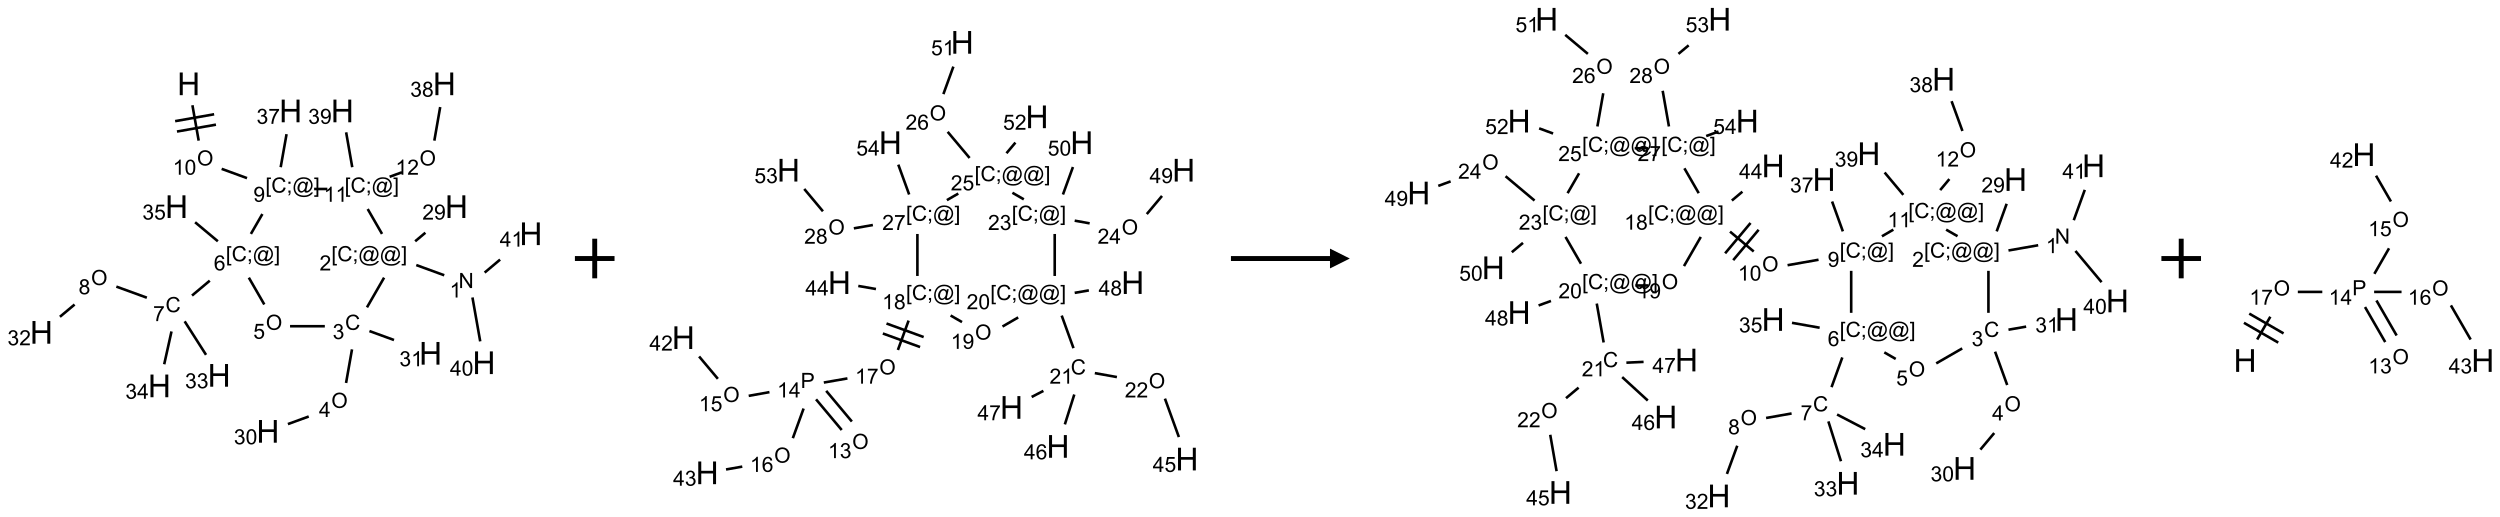 <?xml version="1.0" encoding="UTF-8"?>
<svg xmlns="http://www.w3.org/2000/svg" xmlns:xlink="http://www.w3.org/1999/xlink" width="1262" height="261" viewBox="0 0 1262 261">
<defs>
<g>
<g id="glyph-0-0">
<path d="M 2 0 L 2 -10 L 10 -10 L 10 0 Z M 2.25 -0.25 L 9.75 -0.25 L 9.75 -9.75 L 2.25 -9.75 Z M 2.25 -0.25 "/>
</g>
<g id="glyph-0-1">
<path d="M 1.281 0 L 1.281 -11.453 L 2.797 -11.453 L 2.797 -6.75 L 8.75 -6.75 L 8.75 -11.453 L 10.266 -11.453 L 10.266 0 L 8.75 0 L 8.75 -5.398 L 2.797 -5.398 L 2.797 0 Z M 1.281 0 "/>
</g>
<g id="glyph-1-0">
<path d="M 1.332 0 L 1.332 -6.668 L 6.668 -6.668 L 6.668 0 Z M 1.5 -0.168 L 6.5 -0.168 L 6.5 -6.5 L 1.5 -6.5 Z M 1.5 -0.168 "/>
</g>
<g id="glyph-1-1">
<path d="M 0.516 -3.719 C 0.516 -4.984 0.855 -5.977 1.535 -6.695 C 2.215 -7.414 3.094 -7.77 4.172 -7.77 C 4.875 -7.77 5.512 -7.602 6.078 -7.266 C 6.645 -6.93 7.074 -6.461 7.371 -5.855 C 7.668 -5.254 7.816 -4.57 7.816 -3.809 C 7.816 -3.035 7.66 -2.34 7.348 -1.73 C 7.035 -1.117 6.594 -0.656 6.02 -0.34 C 5.449 -0.027 4.828 0.129 4.168 0.129 C 3.449 0.129 2.805 -0.043 2.238 -0.391 C 1.672 -0.738 1.246 -1.211 0.953 -1.812 C 0.66 -2.414 0.516 -3.047 0.516 -3.719 Z M 1.559 -3.703 C 1.559 -2.781 1.805 -2.059 2.301 -1.527 C 2.793 -1 3.414 -0.734 4.16 -0.734 C 4.922 -0.734 5.547 -1 6.039 -1.535 C 6.531 -2.07 6.777 -2.828 6.777 -3.812 C 6.777 -4.434 6.672 -4.977 6.461 -5.441 C 6.25 -5.902 5.945 -6.262 5.539 -6.52 C 5.133 -6.773 4.68 -6.902 4.176 -6.902 C 3.461 -6.902 2.848 -6.656 2.332 -6.164 C 1.816 -5.672 1.559 -4.852 1.559 -3.703 Z M 1.559 -3.703 "/>
</g>
<g id="glyph-1-2">
<path d="M 3.973 0 L 3.035 0 L 3.035 -5.973 C 2.809 -5.758 2.516 -5.543 2.148 -5.328 C 1.781 -5.113 1.453 -4.953 1.16 -4.844 L 1.16 -5.75 C 1.684 -5.996 2.145 -6.297 2.535 -6.645 C 2.93 -6.996 3.207 -7.336 3.371 -7.668 L 3.973 -7.668 Z M 3.973 0 "/>
</g>
<g id="glyph-1-3">
<path d="M 0.441 -3.766 C 0.441 -4.668 0.535 -5.395 0.723 -5.945 C 0.906 -6.496 1.184 -6.922 1.551 -7.219 C 1.918 -7.516 2.375 -7.668 2.934 -7.668 C 3.344 -7.668 3.703 -7.586 4.012 -7.418 C 4.32 -7.254 4.574 -7.016 4.777 -6.707 C 4.977 -6.395 5.137 -6.016 5.25 -5.57 C 5.363 -5.125 5.422 -4.523 5.422 -3.766 C 5.422 -2.871 5.328 -2.148 5.145 -1.598 C 4.961 -1.047 4.688 -0.621 4.32 -0.32 C 3.953 -0.02 3.492 0.129 2.934 0.129 C 2.195 0.129 1.617 -0.133 1.199 -0.66 C 0.695 -1.297 0.441 -2.332 0.441 -3.766 Z M 1.406 -3.766 C 1.406 -2.512 1.555 -1.68 1.848 -1.262 C 2.141 -0.848 2.5 -0.641 2.934 -0.641 C 3.363 -0.641 3.727 -0.848 4.02 -1.266 C 4.312 -1.684 4.457 -2.516 4.457 -3.766 C 4.457 -5.023 4.312 -5.859 4.02 -6.27 C 3.727 -6.684 3.359 -6.891 2.922 -6.891 C 2.492 -6.891 2.148 -6.707 1.891 -6.344 C 1.566 -5.879 1.406 -5.02 1.406 -3.766 Z M 1.406 -3.766 "/>
</g>
<g id="glyph-1-4">
<path d="M 0.723 2.121 L 0.723 -7.637 L 2.793 -7.637 L 2.793 -6.859 L 1.66 -6.859 L 1.66 1.344 L 2.793 1.344 L 2.793 2.121 Z M 0.723 2.121 "/>
</g>
<g id="glyph-1-5">
<path d="M 6.27 -2.676 L 7.281 -2.422 C 7.07 -1.594 6.688 -0.961 6.137 -0.523 C 5.586 -0.086 4.914 0.129 4.121 0.129 C 3.297 0.129 2.629 -0.039 2.113 -0.371 C 1.598 -0.707 1.203 -1.191 0.934 -1.828 C 0.664 -2.465 0.531 -3.145 0.531 -3.875 C 0.531 -4.672 0.684 -5.363 0.988 -5.957 C 1.293 -6.547 1.723 -6.996 2.285 -7.305 C 2.844 -7.613 3.461 -7.766 4.137 -7.766 C 4.898 -7.766 5.543 -7.57 6.062 -7.184 C 6.582 -6.793 6.945 -6.246 7.152 -5.543 L 6.156 -5.309 C 5.98 -5.863 5.723 -6.266 5.387 -6.52 C 5.051 -6.773 4.625 -6.902 4.113 -6.902 C 3.527 -6.902 3.039 -6.762 2.645 -6.48 C 2.25 -6.199 1.973 -5.82 1.812 -5.348 C 1.652 -4.871 1.574 -4.383 1.574 -3.879 C 1.574 -3.23 1.668 -2.664 1.855 -2.18 C 2.047 -1.695 2.34 -1.332 2.738 -1.094 C 3.137 -0.855 3.57 -0.734 4.035 -0.734 C 4.602 -0.734 5.082 -0.898 5.473 -1.223 C 5.867 -1.551 6.133 -2.035 6.27 -2.676 Z M 6.27 -2.676 "/>
</g>
<g id="glyph-1-6">
<path d="M 0.949 -4.465 L 0.949 -5.531 L 2.016 -5.531 L 2.016 -4.465 Z M 0.949 0 L 0.949 -1.066 L 2.016 -1.066 L 2.016 0 C 2.016 0.391 1.945 0.711 1.809 0.949 C 1.668 1.191 1.449 1.379 1.145 1.512 L 0.887 1.109 C 1.082 1.023 1.23 0.895 1.324 0.727 C 1.418 0.559 1.469 0.316 1.48 0 Z M 0.949 0 "/>
</g>
<g id="glyph-1-7">
<path d="M 6.047 -0.848 C 5.82 -0.59 5.57 -0.379 5.289 -0.223 C 5.008 -0.062 4.73 0.016 4.449 0.016 C 4.141 0.016 3.84 -0.074 3.547 -0.254 C 3.254 -0.434 3.02 -0.715 2.836 -1.09 C 2.652 -1.465 2.562 -1.875 2.562 -2.324 C 2.562 -2.875 2.703 -3.43 2.988 -3.98 C 3.27 -4.535 3.621 -4.953 4.043 -5.23 C 4.461 -5.508 4.871 -5.645 5.266 -5.645 C 5.566 -5.645 5.855 -5.566 6.129 -5.41 C 6.402 -5.25 6.641 -5.012 6.84 -4.688 L 7.016 -5.496 L 7.949 -5.496 L 7.199 -2 C 7.094 -1.516 7.043 -1.246 7.043 -1.191 C 7.043 -1.098 7.078 -1.02 7.148 -0.949 C 7.219 -0.883 7.305 -0.848 7.406 -0.848 C 7.59 -0.848 7.832 -0.953 8.129 -1.168 C 8.527 -1.445 8.84 -1.816 9.07 -2.285 C 9.301 -2.75 9.418 -3.234 9.418 -3.73 C 9.418 -4.309 9.27 -4.852 8.973 -5.355 C 8.676 -5.859 8.23 -6.262 7.645 -6.562 C 7.055 -6.863 6.406 -7.016 5.691 -7.016 C 4.879 -7.016 4.137 -6.824 3.465 -6.445 C 2.793 -6.066 2.273 -5.52 1.902 -4.809 C 1.535 -4.098 1.348 -3.34 1.348 -2.527 C 1.348 -1.676 1.535 -0.941 1.902 -0.328 C 2.273 0.285 2.809 0.742 3.508 1.035 C 4.207 1.328 4.984 1.473 5.832 1.473 C 6.742 1.473 7.504 1.32 8.121 1.016 C 8.734 0.711 9.195 0.34 9.5 -0.098 L 10.441 -0.098 C 10.266 0.266 9.961 0.637 9.531 1.016 C 9.102 1.395 8.59 1.695 7.996 1.914 C 7.402 2.133 6.688 2.246 5.848 2.246 C 5.078 2.246 4.367 2.145 3.715 1.949 C 3.066 1.75 2.512 1.453 2.051 1.055 C 1.594 0.656 1.25 0.199 1.016 -0.316 C 0.723 -0.973 0.578 -1.684 0.578 -2.441 C 0.578 -3.289 0.75 -4.098 1.098 -4.863 C 1.523 -5.805 2.125 -6.527 2.902 -7.027 C 3.684 -7.527 4.629 -7.777 5.738 -7.777 C 6.602 -7.777 7.375 -7.602 8.059 -7.246 C 8.746 -6.895 9.285 -6.371 9.684 -5.672 C 10.02 -5.07 10.188 -4.418 10.188 -3.715 C 10.188 -2.707 9.832 -1.812 9.125 -1.031 C 8.492 -0.328 7.801 0.02 7.051 0.02 C 6.812 0.02 6.617 -0.016 6.473 -0.09 C 6.324 -0.16 6.215 -0.266 6.145 -0.402 C 6.102 -0.488 6.066 -0.637 6.047 -0.848 Z M 3.527 -2.262 C 3.527 -1.785 3.641 -1.414 3.863 -1.152 C 4.09 -0.887 4.348 -0.754 4.641 -0.754 C 4.836 -0.754 5.039 -0.812 5.254 -0.93 C 5.469 -1.047 5.676 -1.219 5.871 -1.449 C 6.066 -1.676 6.23 -1.969 6.355 -2.32 C 6.48 -2.672 6.543 -3.027 6.543 -3.379 C 6.543 -3.852 6.426 -4.219 6.191 -4.48 C 5.957 -4.738 5.672 -4.871 5.332 -4.871 C 5.109 -4.871 4.902 -4.812 4.707 -4.699 C 4.512 -4.586 4.32 -4.406 4.137 -4.156 C 3.953 -3.906 3.805 -3.602 3.691 -3.246 C 3.582 -2.887 3.527 -2.559 3.527 -2.262 Z M 3.527 -2.262 "/>
</g>
<g id="glyph-1-8">
<path d="M 2.27 2.121 L 0.203 2.121 L 0.203 1.344 L 1.332 1.344 L 1.332 -6.859 L 0.203 -6.859 L 0.203 -7.637 L 2.27 -7.637 Z M 2.27 2.121 "/>
</g>
<g id="glyph-1-9">
<path d="M 0.582 -1.766 L 1.484 -1.848 C 1.562 -1.426 1.707 -1.117 1.922 -0.926 C 2.137 -0.734 2.414 -0.641 2.75 -0.641 C 3.039 -0.641 3.289 -0.707 3.508 -0.84 C 3.727 -0.973 3.902 -1.148 4.043 -1.367 C 4.18 -1.586 4.297 -1.887 4.391 -2.262 C 4.484 -2.637 4.531 -3.016 4.531 -3.406 C 4.531 -3.449 4.531 -3.512 4.527 -3.594 C 4.34 -3.297 4.082 -3.055 3.758 -2.867 C 3.434 -2.68 3.082 -2.59 2.703 -2.59 C 2.07 -2.59 1.535 -2.816 1.098 -3.277 C 0.66 -3.734 0.441 -4.34 0.441 -5.09 C 0.441 -5.863 0.672 -6.484 1.129 -6.957 C 1.586 -7.43 2.156 -7.668 2.844 -7.668 C 3.34 -7.668 3.793 -7.531 4.207 -7.266 C 4.617 -7 4.93 -6.617 5.145 -6.121 C 5.355 -5.629 5.465 -4.91 5.465 -3.973 C 5.465 -2.996 5.359 -2.223 5.145 -1.645 C 4.934 -1.066 4.617 -0.625 4.199 -0.324 C 3.781 -0.02 3.293 0.129 2.73 0.129 C 2.133 0.129 1.645 -0.035 1.266 -0.367 C 0.887 -0.699 0.66 -1.164 0.582 -1.766 Z M 4.422 -5.137 C 4.422 -5.676 4.277 -6.102 3.992 -6.418 C 3.707 -6.734 3.359 -6.891 2.957 -6.891 C 2.543 -6.891 2.18 -6.719 1.871 -6.379 C 1.562 -6.039 1.406 -5.598 1.406 -5.059 C 1.406 -4.57 1.555 -4.176 1.848 -3.871 C 2.141 -3.566 2.5 -3.418 2.934 -3.418 C 3.367 -3.418 3.723 -3.57 4.004 -3.871 C 4.281 -4.176 4.422 -4.598 4.422 -5.137 Z M 4.422 -5.137 "/>
</g>
<g id="glyph-1-10">
<path d="M 0.449 -2.016 L 1.387 -2.141 C 1.492 -1.609 1.676 -1.227 1.934 -0.992 C 2.191 -0.758 2.508 -0.641 2.879 -0.641 C 3.32 -0.641 3.695 -0.793 3.996 -1.098 C 4.301 -1.402 4.453 -1.781 4.453 -2.234 C 4.453 -2.664 4.312 -3.02 4.031 -3.301 C 3.75 -3.578 3.391 -3.719 2.957 -3.719 C 2.781 -3.719 2.562 -3.684 2.297 -3.613 L 2.402 -4.438 C 2.465 -4.43 2.516 -4.426 2.551 -4.426 C 2.949 -4.426 3.312 -4.531 3.629 -4.738 C 3.949 -4.949 4.109 -5.27 4.109 -5.703 C 4.109 -6.047 3.992 -6.332 3.762 -6.559 C 3.527 -6.785 3.227 -6.895 2.859 -6.895 C 2.496 -6.895 2.191 -6.781 1.949 -6.551 C 1.707 -6.324 1.547 -5.98 1.48 -5.52 L 0.543 -5.688 C 0.656 -6.316 0.918 -6.805 1.324 -7.148 C 1.73 -7.492 2.234 -7.668 2.84 -7.668 C 3.254 -7.668 3.641 -7.578 3.988 -7.398 C 4.34 -7.219 4.609 -6.977 4.793 -6.668 C 4.98 -6.359 5.074 -6.031 5.074 -5.684 C 5.074 -5.352 4.984 -5.051 4.809 -4.781 C 4.629 -4.512 4.367 -4.297 4.02 -4.137 C 4.473 -4.031 4.824 -3.816 5.074 -3.488 C 5.324 -3.16 5.449 -2.75 5.449 -2.254 C 5.449 -1.59 5.203 -1.023 4.719 -0.559 C 4.234 -0.098 3.617 0.137 2.875 0.137 C 2.203 0.137 1.648 -0.062 1.207 -0.465 C 0.762 -0.863 0.512 -1.379 0.449 -2.016 Z M 0.449 -2.016 "/>
</g>
<g id="glyph-1-11">
<path d="M 0.504 -6.637 L 0.504 -7.535 L 5.449 -7.535 L 5.449 -6.809 C 4.961 -6.289 4.48 -5.602 4.004 -4.746 C 3.527 -3.887 3.156 -3.004 2.895 -2.098 C 2.707 -1.461 2.59 -0.762 2.535 0 L 1.574 0 C 1.582 -0.602 1.703 -1.328 1.926 -2.176 C 2.152 -3.027 2.477 -3.848 2.898 -4.637 C 3.32 -5.426 3.77 -6.094 4.246 -6.637 Z M 0.504 -6.637 "/>
</g>
<g id="glyph-1-12">
<path d="M 5.309 -5.766 L 4.375 -5.691 C 4.293 -6.059 4.172 -6.328 4.02 -6.496 C 3.766 -6.762 3.453 -6.895 3.082 -6.895 C 2.785 -6.895 2.523 -6.812 2.297 -6.645 C 2 -6.43 1.77 -6.117 1.598 -5.703 C 1.43 -5.289 1.34 -4.703 1.332 -3.938 C 1.559 -4.281 1.836 -4.535 2.16 -4.703 C 2.488 -4.871 2.828 -4.953 3.188 -4.953 C 3.812 -4.953 4.344 -4.723 4.785 -4.262 C 5.223 -3.801 5.441 -3.207 5.441 -2.48 C 5.441 -2 5.34 -1.555 5.133 -1.145 C 4.926 -0.73 4.641 -0.418 4.281 -0.199 C 3.922 0.02 3.512 0.129 3.051 0.129 C 2.27 0.129 1.633 -0.156 1.141 -0.73 C 0.648 -1.305 0.402 -2.254 0.402 -3.574 C 0.402 -5.051 0.672 -6.121 1.219 -6.793 C 1.695 -7.375 2.336 -7.668 3.141 -7.668 C 3.742 -7.668 4.234 -7.5 4.617 -7.16 C 5 -6.824 5.23 -6.359 5.309 -5.766 Z M 1.48 -2.473 C 1.48 -2.152 1.547 -1.844 1.684 -1.547 C 1.82 -1.25 2.016 -1.027 2.262 -0.871 C 2.508 -0.719 2.766 -0.641 3.035 -0.641 C 3.434 -0.641 3.773 -0.801 4.059 -1.121 C 4.344 -1.441 4.484 -1.875 4.484 -2.422 C 4.484 -2.949 4.344 -3.367 4.062 -3.668 C 3.781 -3.973 3.426 -4.125 3 -4.125 C 2.578 -4.125 2.219 -3.973 1.922 -3.668 C 1.625 -3.363 1.48 -2.969 1.48 -2.473 Z M 1.48 -2.473 "/>
</g>
<g id="glyph-1-13">
<path d="M 1.887 -4.141 C 1.496 -4.281 1.207 -4.484 1.02 -4.75 C 0.832 -5.016 0.738 -5.328 0.738 -5.699 C 0.738 -6.254 0.938 -6.719 1.34 -7.098 C 1.738 -7.477 2.27 -7.668 2.934 -7.668 C 3.598 -7.668 4.137 -7.473 4.543 -7.086 C 4.949 -6.699 5.152 -6.227 5.152 -5.672 C 5.152 -5.316 5.059 -5.008 4.871 -4.746 C 4.688 -4.484 4.406 -4.281 4.027 -4.141 C 4.496 -3.988 4.852 -3.742 5.098 -3.402 C 5.34 -3.062 5.465 -2.656 5.465 -2.184 C 5.465 -1.531 5.234 -0.98 4.77 -0.535 C 4.309 -0.09 3.703 0.129 2.949 0.129 C 2.195 0.129 1.586 -0.094 1.125 -0.539 C 0.664 -0.984 0.434 -1.543 0.434 -2.207 C 0.434 -2.703 0.559 -3.121 0.809 -3.457 C 1.062 -3.793 1.422 -4.02 1.887 -4.141 Z M 1.699 -5.73 C 1.699 -5.367 1.812 -5.074 2.047 -4.844 C 2.281 -4.613 2.582 -4.5 2.953 -4.5 C 3.312 -4.5 3.609 -4.613 3.84 -4.84 C 4.07 -5.066 4.188 -5.348 4.188 -5.676 C 4.188 -6.02 4.07 -6.309 3.832 -6.543 C 3.594 -6.777 3.297 -6.895 2.941 -6.895 C 2.586 -6.895 2.289 -6.781 2.051 -6.551 C 1.816 -6.324 1.699 -6.047 1.699 -5.73 Z M 1.395 -2.203 C 1.395 -1.938 1.461 -1.676 1.586 -1.426 C 1.711 -1.176 1.902 -0.984 2.152 -0.848 C 2.402 -0.711 2.672 -0.641 2.957 -0.641 C 3.406 -0.641 3.777 -0.785 4.066 -1.074 C 4.359 -1.363 4.504 -1.727 4.504 -2.172 C 4.504 -2.625 4.355 -2.996 4.055 -3.293 C 3.754 -3.586 3.379 -3.734 2.926 -3.734 C 2.484 -3.734 2.121 -3.59 1.832 -3.297 C 1.543 -3.004 1.395 -2.641 1.395 -2.203 Z M 1.395 -2.203 "/>
</g>
<g id="glyph-1-14">
<path d="M 5.371 -0.902 L 5.371 0 L 0.324 0 C 0.316 -0.227 0.352 -0.441 0.434 -0.652 C 0.562 -0.996 0.766 -1.332 1.051 -1.668 C 1.332 -2 1.742 -2.387 2.277 -2.824 C 3.105 -3.504 3.668 -4.043 3.957 -4.441 C 4.25 -4.84 4.395 -5.215 4.395 -5.566 C 4.395 -5.938 4.262 -6.254 3.996 -6.508 C 3.73 -6.762 3.387 -6.891 2.957 -6.891 C 2.508 -6.891 2.145 -6.754 1.875 -6.484 C 1.605 -6.215 1.469 -5.84 1.465 -5.359 L 0.5 -5.457 C 0.566 -6.176 0.812 -6.727 1.246 -7.102 C 1.676 -7.477 2.254 -7.668 2.98 -7.668 C 3.711 -7.668 4.293 -7.465 4.719 -7.059 C 5.145 -6.652 5.359 -6.148 5.359 -5.547 C 5.359 -5.242 5.297 -4.941 5.172 -4.645 C 5.047 -4.352 4.84 -4.039 4.551 -3.715 C 4.262 -3.387 3.777 -2.938 3.105 -2.371 C 2.543 -1.898 2.18 -1.578 2.02 -1.41 C 1.859 -1.242 1.73 -1.07 1.625 -0.902 Z M 5.371 -0.902 "/>
</g>
<g id="glyph-1-15">
<path d="M 3.449 0 L 3.449 -1.828 L 0.137 -1.828 L 0.137 -2.688 L 3.621 -7.637 L 4.387 -7.637 L 4.387 -2.688 L 5.418 -2.688 L 5.418 -1.828 L 4.387 -1.828 L 4.387 0 Z M 3.449 -2.688 L 3.449 -6.129 L 1.059 -2.688 Z M 3.449 -2.688 "/>
</g>
<g id="glyph-1-16">
<path d="M 0.441 -2 L 1.426 -2.082 C 1.5 -1.605 1.668 -1.242 1.934 -1.004 C 2.199 -0.762 2.52 -0.641 2.895 -0.641 C 3.348 -0.641 3.73 -0.812 4.043 -1.152 C 4.355 -1.492 4.512 -1.941 4.512 -2.504 C 4.512 -3.039 4.359 -3.461 4.059 -3.77 C 3.758 -4.078 3.367 -4.234 2.879 -4.234 C 2.578 -4.234 2.305 -4.164 2.062 -4.027 C 1.82 -3.891 1.629 -3.715 1.488 -3.496 L 0.609 -3.609 L 1.348 -7.531 L 5.145 -7.531 L 5.145 -6.637 L 2.098 -6.637 L 1.688 -4.582 C 2.145 -4.902 2.625 -5.062 3.129 -5.062 C 3.797 -5.062 4.359 -4.832 4.816 -4.371 C 5.277 -3.91 5.504 -3.312 5.504 -2.59 C 5.504 -1.898 5.305 -1.301 4.902 -0.797 C 4.41 -0.18 3.742 0.129 2.895 0.129 C 2.199 0.129 1.633 -0.062 1.195 -0.453 C 0.758 -0.844 0.504 -1.359 0.441 -2 Z M 0.441 -2 "/>
</g>
<g id="glyph-1-17">
<path d="M 0.812 0 L 0.812 -7.637 L 1.848 -7.637 L 5.859 -1.641 L 5.859 -7.637 L 6.828 -7.637 L 6.828 0 L 5.793 0 L 1.781 -6 L 1.781 0 Z M 0.812 0 "/>
</g>
<g id="glyph-1-18">
<path d="M 0.824 0 L 0.824 -7.637 L 3.703 -7.637 C 4.211 -7.637 4.598 -7.609 4.863 -7.562 C 5.238 -7.5 5.555 -7.383 5.809 -7.207 C 6.062 -7.031 6.266 -6.785 6.418 -6.469 C 6.574 -6.152 6.652 -5.805 6.652 -5.426 C 6.652 -4.777 6.445 -4.227 6.031 -3.777 C 5.617 -3.328 4.871 -3.105 3.793 -3.105 L 1.832 -3.105 L 1.832 0 Z M 1.832 -4.004 L 3.809 -4.004 C 4.461 -4.004 4.922 -4.125 5.199 -4.371 C 5.473 -4.613 5.609 -4.953 5.609 -5.395 C 5.609 -5.715 5.527 -5.988 5.367 -6.215 C 5.207 -6.441 4.992 -6.594 4.73 -6.668 C 4.559 -6.711 4.246 -6.734 3.785 -6.734 L 1.832 -6.734 Z M 1.832 -4.004 "/>
</g>
</g>
</defs>
<path fill="none" stroke-width="0.033" stroke-linecap="butt" stroke-linejoin="miter" stroke="rgb(0%, 0%, 0%)" stroke-opacity="1" stroke-miterlimit="10" d="M 1.906 0.27 L 1.985 0.717 " transform="matrix(40, 0, 0, 40, 20.891, 42.32)"/>
<path fill="none" stroke-width="0.033" stroke-linecap="butt" stroke-linejoin="miter" stroke="rgb(0%, 0%, 0%)" stroke-opacity="1" stroke-miterlimit="10" d="M 1.711 0.602 L 2.203 0.515 " transform="matrix(40, 0, 0, 40, 20.891, 42.32)"/>
<path fill="none" stroke-width="0.033" stroke-linecap="butt" stroke-linejoin="miter" stroke="rgb(0%, 0%, 0%)" stroke-opacity="1" stroke-miterlimit="10" d="M 1.688 0.471 L 2.18 0.384 " transform="matrix(40, 0, 0, 40, 20.891, 42.32)"/>
<path fill="none" stroke-width="0.033" stroke-linecap="butt" stroke-linejoin="miter" stroke="rgb(0%, 0%, 0%)" stroke-opacity="1" stroke-miterlimit="10" d="M 2.275 1.073 L 2.595 1.19 " transform="matrix(40, 0, 0, 40, 20.891, 42.32)"/>
<path fill="none" stroke-width="0.033" stroke-linecap="butt" stroke-linejoin="miter" stroke="rgb(0%, 0%, 0%)" stroke-opacity="1" stroke-miterlimit="10" d="M 3.02 1.052 L 3.094 0.635 " transform="matrix(40, 0, 0, 40, 20.891, 42.32)"/>
<path fill="none" stroke-width="0.033" stroke-linecap="butt" stroke-linejoin="miter" stroke="rgb(0%, 0%, 0%)" stroke-opacity="1" stroke-miterlimit="10" d="M 2.789 1.643 L 2.644 1.894 " transform="matrix(40, 0, 0, 40, 20.891, 42.32)"/>
<path fill="none" stroke-width="0.033" stroke-linecap="butt" stroke-linejoin="miter" stroke="rgb(0%, 0%, 0%)" stroke-opacity="1" stroke-miterlimit="10" d="M 2.125 2.484 L 1.901 2.672 " transform="matrix(40, 0, 0, 40, 20.891, 42.32)"/>
<path fill="none" stroke-width="0.033" stroke-linecap="butt" stroke-linejoin="miter" stroke="rgb(0%, 0%, 0%)" stroke-opacity="1" stroke-miterlimit="10" d="M 1.331 2.699 L 0.946 2.559 " transform="matrix(40, 0, 0, 40, 20.891, 42.32)"/>
<path fill="none" stroke-width="0.033" stroke-linecap="butt" stroke-linejoin="miter" stroke="rgb(0%, 0%, 0%)" stroke-opacity="1" stroke-miterlimit="10" d="M 0.419 2.785 L 0.234 2.94 " transform="matrix(40, 0, 0, 40, 20.891, 42.32)"/>
<path fill="none" stroke-width="0.033" stroke-linecap="butt" stroke-linejoin="miter" stroke="rgb(0%, 0%, 0%)" stroke-opacity="1" stroke-miterlimit="10" d="M 1.808 2.997 L 2.078 3.42 " transform="matrix(40, 0, 0, 40, 20.891, 42.32)"/>
<path fill="none" stroke-width="0.033" stroke-linecap="butt" stroke-linejoin="miter" stroke="rgb(0%, 0%, 0%)" stroke-opacity="1" stroke-miterlimit="10" d="M 1.642 3.125 L 1.55 3.539 " transform="matrix(40, 0, 0, 40, 20.891, 42.32)"/>
<path fill="none" stroke-width="0.033" stroke-linecap="butt" stroke-linejoin="miter" stroke="rgb(0%, 0%, 0%)" stroke-opacity="1" stroke-miterlimit="10" d="M 2.227 1.987 L 1.94 1.747 " transform="matrix(40, 0, 0, 40, 20.891, 42.32)"/>
<path fill="none" stroke-width="0.033" stroke-linecap="butt" stroke-linejoin="miter" stroke="rgb(0%, 0%, 0%)" stroke-opacity="1" stroke-miterlimit="10" d="M 2.618 2.446 L 2.813 2.784 " transform="matrix(40, 0, 0, 40, 20.891, 42.32)"/>
<path fill="none" stroke-width="0.033" stroke-linecap="butt" stroke-linejoin="miter" stroke="rgb(0%, 0%, 0%)" stroke-opacity="1" stroke-miterlimit="10" d="M 3.138 3.059 L 3.577 3.059 " transform="matrix(40, 0, 0, 40, 20.891, 42.32)"/>
<path fill="none" stroke-width="0.033" stroke-linecap="butt" stroke-linejoin="miter" stroke="rgb(0%, 0%, 0%)" stroke-opacity="1" stroke-miterlimit="10" d="M 3.92 3.351 L 3.845 3.775 " transform="matrix(40, 0, 0, 40, 20.891, 42.32)"/>
<path fill="none" stroke-width="0.033" stroke-linecap="butt" stroke-linejoin="miter" stroke="rgb(0%, 0%, 0%)" stroke-opacity="1" stroke-miterlimit="10" d="M 3.374 4.198 L 3.111 4.294 " transform="matrix(40, 0, 0, 40, 20.891, 42.32)"/>
<path fill="none" stroke-width="0.033" stroke-linecap="butt" stroke-linejoin="miter" stroke="rgb(0%, 0%, 0%)" stroke-opacity="1" stroke-miterlimit="10" d="M 4.14 3.12 L 4.45 3.233 " transform="matrix(40, 0, 0, 40, 20.891, 42.32)"/>
<path fill="none" stroke-width="0.033" stroke-linecap="butt" stroke-linejoin="miter" stroke="rgb(0%, 0%, 0%)" stroke-opacity="1" stroke-miterlimit="10" d="M 4.109 2.821 L 4.325 2.446 " transform="matrix(40, 0, 0, 40, 20.891, 42.32)"/>
<path fill="none" stroke-width="0.033" stroke-linecap="butt" stroke-linejoin="miter" stroke="rgb(0%, 0%, 0%)" stroke-opacity="1" stroke-miterlimit="10" d="M 4.731 2.287 L 5.084 2.416 " transform="matrix(40, 0, 0, 40, 20.891, 42.32)"/>
<path fill="none" stroke-width="0.033" stroke-linecap="butt" stroke-linejoin="miter" stroke="rgb(0%, 0%, 0%)" stroke-opacity="1" stroke-miterlimit="10" d="M 5.44 2.696 L 5.538 3.25 " transform="matrix(40, 0, 0, 40, 20.891, 42.32)"/>
<path fill="none" stroke-width="0.033" stroke-linecap="butt" stroke-linejoin="miter" stroke="rgb(0%, 0%, 0%)" stroke-opacity="1" stroke-miterlimit="10" d="M 5.594 2.382 L 5.789 2.218 " transform="matrix(40, 0, 0, 40, 20.891, 42.32)"/>
<path fill="none" stroke-width="0.033" stroke-linecap="butt" stroke-linejoin="miter" stroke="rgb(0%, 0%, 0%)" stroke-opacity="1" stroke-miterlimit="10" d="M 4.717 1.987 L 4.846 1.879 " transform="matrix(40, 0, 0, 40, 20.891, 42.32)"/>
<path fill="none" stroke-width="0.033" stroke-linecap="butt" stroke-linejoin="miter" stroke="rgb(0%, 0%, 0%)" stroke-opacity="1" stroke-miterlimit="10" d="M 4.299 1.894 L 4.118 1.58 " transform="matrix(40, 0, 0, 40, 20.891, 42.32)"/>
<path fill="none" stroke-width="0.033" stroke-linecap="butt" stroke-linejoin="miter" stroke="rgb(0%, 0%, 0%)" stroke-opacity="1" stroke-miterlimit="10" d="M 3.609 1.327 L 3.442 1.327 " transform="matrix(40, 0, 0, 40, 20.891, 42.32)"/>
<path fill="none" stroke-width="0.033" stroke-linecap="butt" stroke-linejoin="miter" stroke="rgb(0%, 0%, 0%)" stroke-opacity="1" stroke-miterlimit="10" d="M 4.395 1.173 L 4.551 1.116 " transform="matrix(40, 0, 0, 40, 20.891, 42.32)"/>
<path fill="none" stroke-width="0.033" stroke-linecap="butt" stroke-linejoin="miter" stroke="rgb(0%, 0%, 0%)" stroke-opacity="1" stroke-miterlimit="10" d="M 4.959 0.717 L 5.033 0.293 " transform="matrix(40, 0, 0, 40, 20.891, 42.32)"/>
<path fill="none" stroke-width="0.033" stroke-linecap="butt" stroke-linejoin="miter" stroke="rgb(0%, 0%, 0%)" stroke-opacity="1" stroke-miterlimit="10" d="M 3.923 1.052 L 3.846 0.612 " transform="matrix(40, 0, 0, 40, 20.891, 42.32)"/>
<g fill="rgb(0%, 0%, 0%)" fill-opacity="1">
<use xlink:href="#glyph-0-1" x="89.457" y="48.047"/>
</g>
<g fill="rgb(0%, 0%, 0%)" fill-opacity="1">
<use xlink:href="#glyph-1-1" x="99.422" y="83.562"/>
</g>
<g fill="rgb(0%, 0%, 0%)" fill-opacity="1">
<use xlink:href="#glyph-1-2" x="87.246" y="88.195"/>
<use xlink:href="#glyph-1-3" x="93.178" y="88.195"/>
</g>
<g fill="rgb(0%, 0%, 0%)" fill-opacity="1">
<use xlink:href="#glyph-1-4" x="133.973" y="97.246"/>
<use xlink:href="#glyph-1-5" x="136.936" y="97.246"/>
<use xlink:href="#glyph-1-6" x="144.639" y="97.246"/>
<use xlink:href="#glyph-1-7" x="147.603" y="97.246"/>
<use xlink:href="#glyph-1-8" x="158.431" y="97.246"/>
</g>
<g fill="rgb(0%, 0%, 0%)" fill-opacity="1">
<use xlink:href="#glyph-1-9" x="127.902" y="101.875"/>
</g>
<g fill="rgb(0%, 0%, 0%)" fill-opacity="1">
<use xlink:href="#glyph-0-1" x="140.934" y="61.73"/>
</g>
<g fill="rgb(0%, 0%, 0%)" fill-opacity="1">
<use xlink:href="#glyph-1-10" x="129.5" y="62.52"/>
<use xlink:href="#glyph-1-11" x="135.432" y="62.52"/>
</g>
<g fill="rgb(0%, 0%, 0%)" fill-opacity="1">
<use xlink:href="#glyph-1-4" x="113.973" y="131.887"/>
<use xlink:href="#glyph-1-5" x="116.936" y="131.887"/>
<use xlink:href="#glyph-1-6" x="124.639" y="131.887"/>
<use xlink:href="#glyph-1-7" x="127.603" y="131.887"/>
<use xlink:href="#glyph-1-8" x="138.431" y="131.887"/>
</g>
<g fill="rgb(0%, 0%, 0%)" fill-opacity="1">
<use xlink:href="#glyph-1-12" x="107.922" y="136.516"/>
</g>
<g fill="rgb(0%, 0%, 0%)" fill-opacity="1">
<use xlink:href="#glyph-1-5" x="83.527" y="157.59"/>
</g>
<g fill="rgb(0%, 0%, 0%)" fill-opacity="1">
<use xlink:href="#glyph-1-11" x="77.273" y="162.098"/>
</g>
<g fill="rgb(0%, 0%, 0%)" fill-opacity="1">
<use xlink:href="#glyph-1-1" x="45.957" y="143.914"/>
</g>
<g fill="rgb(0%, 0%, 0%)" fill-opacity="1">
<use xlink:href="#glyph-1-13" x="39.672" y="148.547"/>
</g>
<g fill="rgb(0%, 0%, 0%)" fill-opacity="1">
<use xlink:href="#glyph-0-1" x="15.117" y="173.504"/>
</g>
<g fill="rgb(0%, 0%, 0%)" fill-opacity="1">
<use xlink:href="#glyph-1-10" x="3.762" y="174.297"/>
<use xlink:href="#glyph-1-14" x="9.694" y="174.297"/>
</g>
<g fill="rgb(0%, 0%, 0%)" fill-opacity="1">
<use xlink:href="#glyph-0-1" x="104.84" y="195.211"/>
</g>
<g fill="rgb(0%, 0%, 0%)" fill-opacity="1">
<use xlink:href="#glyph-1-10" x="93.406" y="196"/>
<use xlink:href="#glyph-1-10" x="99.339" y="196"/>
</g>
<g fill="rgb(0%, 0%, 0%)" fill-opacity="1">
<use xlink:href="#glyph-0-1" x="74.691" y="200.527"/>
</g>
<g fill="rgb(0%, 0%, 0%)" fill-opacity="1">
<use xlink:href="#glyph-1-10" x="63.289" y="201.316"/>
<use xlink:href="#glyph-1-15" x="69.221" y="201.316"/>
</g>
<g fill="rgb(0%, 0%, 0%)" fill-opacity="1">
<use xlink:href="#glyph-0-1" x="83.348" y="110.051"/>
</g>
<g fill="rgb(0%, 0%, 0%)" fill-opacity="1">
<use xlink:href="#glyph-1-10" x="71.855" y="110.844"/>
<use xlink:href="#glyph-1-16" x="77.788" y="110.844"/>
</g>
<g fill="rgb(0%, 0%, 0%)" fill-opacity="1">
<use xlink:href="#glyph-1-1" x="134.184" y="166.523"/>
</g>
<g fill="rgb(0%, 0%, 0%)" fill-opacity="1">
<use xlink:href="#glyph-1-16" x="127.859" y="171.023"/>
</g>
<g fill="rgb(0%, 0%, 0%)" fill-opacity="1">
<use xlink:href="#glyph-1-5" x="174.168" y="166.52"/>
</g>
<g fill="rgb(0%, 0%, 0%)" fill-opacity="1">
<use xlink:href="#glyph-1-10" x="167.918" y="171.156"/>
</g>
<g fill="rgb(0%, 0%, 0%)" fill-opacity="1">
<use xlink:href="#glyph-1-1" x="167.238" y="205.918"/>
</g>
<g fill="rgb(0%, 0%, 0%)" fill-opacity="1">
<use xlink:href="#glyph-1-15" x="161.004" y="210.516"/>
</g>
<g fill="rgb(0%, 0%, 0%)" fill-opacity="1">
<use xlink:href="#glyph-0-1" x="129.457" y="223.477"/>
</g>
<g fill="rgb(0%, 0%, 0%)" fill-opacity="1">
<use xlink:href="#glyph-1-10" x="118.047" y="224.27"/>
<use xlink:href="#glyph-1-3" x="123.979" y="224.27"/>
</g>
<g fill="rgb(0%, 0%, 0%)" fill-opacity="1">
<use xlink:href="#glyph-0-1" x="211.578" y="184.082"/>
</g>
<g fill="rgb(0%, 0%, 0%)" fill-opacity="1">
<use xlink:href="#glyph-1-10" x="201.617" y="184.875"/>
<use xlink:href="#glyph-1-2" x="207.549" y="184.875"/>
</g>
<g fill="rgb(0%, 0%, 0%)" fill-opacity="1">
<use xlink:href="#glyph-1-4" x="167.266" y="131.887"/>
<use xlink:href="#glyph-1-5" x="170.229" y="131.887"/>
<use xlink:href="#glyph-1-6" x="177.932" y="131.887"/>
<use xlink:href="#glyph-1-7" x="180.896" y="131.887"/>
<use xlink:href="#glyph-1-7" x="191.724" y="131.887"/>
<use xlink:href="#glyph-1-8" x="202.552" y="131.887"/>
</g>
<g fill="rgb(0%, 0%, 0%)" fill-opacity="1">
<use xlink:href="#glyph-1-14" x="161.289" y="136.516"/>
</g>
<g fill="rgb(0%, 0%, 0%)" fill-opacity="1">
<use xlink:href="#glyph-1-17" x="231.477" y="145.426"/>
</g>
<g fill="rgb(0%, 0%, 0%)" fill-opacity="1">
<use xlink:href="#glyph-1-2" x="226.977" y="150.195"/>
</g>
<g fill="rgb(0%, 0%, 0%)" fill-opacity="1">
<use xlink:href="#glyph-0-1" x="238.523" y="188.836"/>
</g>
<g fill="rgb(0%, 0%, 0%)" fill-opacity="1">
<use xlink:href="#glyph-1-15" x="227.117" y="189.629"/>
<use xlink:href="#glyph-1-3" x="233.049" y="189.629"/>
</g>
<g fill="rgb(0%, 0%, 0%)" fill-opacity="1">
<use xlink:href="#glyph-0-1" x="262.219" y="123.73"/>
</g>
<g fill="rgb(0%, 0%, 0%)" fill-opacity="1">
<use xlink:href="#glyph-1-15" x="252.258" y="124.523"/>
<use xlink:href="#glyph-1-2" x="258.19" y="124.523"/>
</g>
<g fill="rgb(0%, 0%, 0%)" fill-opacity="1">
<use xlink:href="#glyph-0-1" x="224.633" y="110.051"/>
</g>
<g fill="rgb(0%, 0%, 0%)" fill-opacity="1">
<use xlink:href="#glyph-1-14" x="213.184" y="110.844"/>
<use xlink:href="#glyph-1-9" x="219.116" y="110.844"/>
</g>
<g fill="rgb(0%, 0%, 0%)" fill-opacity="1">
<use xlink:href="#glyph-1-4" x="173.973" y="97.246"/>
<use xlink:href="#glyph-1-5" x="176.936" y="97.246"/>
<use xlink:href="#glyph-1-6" x="184.639" y="97.246"/>
<use xlink:href="#glyph-1-7" x="187.603" y="97.246"/>
<use xlink:href="#glyph-1-8" x="198.431" y="97.246"/>
</g>
<g fill="rgb(0%, 0%, 0%)" fill-opacity="1">
<use xlink:href="#glyph-1-2" x="163.457" y="101.875"/>
<use xlink:href="#glyph-1-2" x="169.389" y="101.875"/>
</g>
<g fill="rgb(0%, 0%, 0%)" fill-opacity="1">
<use xlink:href="#glyph-1-1" x="211.773" y="83.562"/>
</g>
<g fill="rgb(0%, 0%, 0%)" fill-opacity="1">
<use xlink:href="#glyph-1-2" x="199.648" y="88.195"/>
<use xlink:href="#glyph-1-14" x="205.581" y="88.195"/>
</g>
<g fill="rgb(0%, 0%, 0%)" fill-opacity="1">
<use xlink:href="#glyph-0-1" x="218.523" y="48.047"/>
</g>
<g fill="rgb(0%, 0%, 0%)" fill-opacity="1">
<use xlink:href="#glyph-1-10" x="207.074" y="48.84"/>
<use xlink:href="#glyph-1-13" x="213.007" y="48.84"/>
</g>
<g fill="rgb(0%, 0%, 0%)" fill-opacity="1">
<use xlink:href="#glyph-0-1" x="167.043" y="61.73"/>
</g>
<g fill="rgb(0%, 0%, 0%)" fill-opacity="1">
<use xlink:href="#glyph-1-10" x="155.594" y="62.52"/>
<use xlink:href="#glyph-1-9" x="161.526" y="62.52"/>
</g>
<path fill="none" stroke-width="0.062" stroke-linecap="butt" stroke-linejoin="miter" stroke="rgb(0%, 0%, 0%)" stroke-opacity="1" stroke-miterlimit="10" d="M -0 0 L 0.5 0 M 0.25 -0.25 L 0.25 0.25 " transform="matrix(40, 0, 0, 40, 290.215, 130.5)"/>
<path fill="none" stroke-width="0.033" stroke-linecap="butt" stroke-linejoin="miter" stroke="rgb(0%, 0%, 0%)" stroke-opacity="1" stroke-miterlimit="10" d="M 2.127 4.785 L 1.803 4.398 " transform="matrix(40, 0, 0, 40, 344.941, 21.387)"/>
<path fill="none" stroke-width="0.033" stroke-linecap="butt" stroke-linejoin="miter" stroke="rgb(0%, 0%, 0%)" stroke-opacity="1" stroke-miterlimit="10" d="M 1.999 4.892 L 1.675 4.505 " transform="matrix(40, 0, 0, 40, 344.941, 21.387)"/>
<path fill="none" stroke-width="0.033" stroke-linecap="butt" stroke-linejoin="miter" stroke="rgb(0%, 0%, 0%)" stroke-opacity="1" stroke-miterlimit="10" d="M 1.087 4.414 L 0.825 4.461 " transform="matrix(40, 0, 0, 40, 344.941, 21.387)"/>
<path fill="none" stroke-width="0.033" stroke-linecap="butt" stroke-linejoin="miter" stroke="rgb(0%, 0%, 0%)" stroke-opacity="1" stroke-miterlimit="10" d="M 0.436 4.246 L 0.199 3.964 " transform="matrix(40, 0, 0, 40, 344.941, 21.387)"/>
<path fill="none" stroke-width="0.033" stroke-linecap="butt" stroke-linejoin="miter" stroke="rgb(0%, 0%, 0%)" stroke-opacity="1" stroke-miterlimit="10" d="M 1.518 4.621 L 1.382 4.995 " transform="matrix(40, 0, 0, 40, 344.941, 21.387)"/>
<path fill="none" stroke-width="0.033" stroke-linecap="butt" stroke-linejoin="miter" stroke="rgb(0%, 0%, 0%)" stroke-opacity="1" stroke-miterlimit="10" d="M 0.744 5.354 L 0.539 5.39 " transform="matrix(40, 0, 0, 40, 344.941, 21.387)"/>
<path fill="none" stroke-width="0.033" stroke-linecap="butt" stroke-linejoin="miter" stroke="rgb(0%, 0%, 0%)" stroke-opacity="1" stroke-miterlimit="10" d="M 1.773 4.293 L 2.071 4.241 " transform="matrix(40, 0, 0, 40, 344.941, 21.387)"/>
<path fill="none" stroke-width="0.033" stroke-linecap="butt" stroke-linejoin="miter" stroke="rgb(0%, 0%, 0%)" stroke-opacity="1" stroke-miterlimit="10" d="M 2.708 3.882 L 2.843 3.511 " transform="matrix(40, 0, 0, 40, 344.941, 21.387)"/>
<path fill="none" stroke-width="0.033" stroke-linecap="butt" stroke-linejoin="miter" stroke="rgb(0%, 0%, 0%)" stroke-opacity="1" stroke-miterlimit="10" d="M 3.033 3.719 L 2.564 3.548 " transform="matrix(40, 0, 0, 40, 344.941, 21.387)"/>
<path fill="none" stroke-width="0.033" stroke-linecap="butt" stroke-linejoin="miter" stroke="rgb(0%, 0%, 0%)" stroke-opacity="1" stroke-miterlimit="10" d="M 2.988 3.845 L 2.518 3.674 " transform="matrix(40, 0, 0, 40, 344.941, 21.387)"/>
<path fill="none" stroke-width="0.033" stroke-linecap="butt" stroke-linejoin="miter" stroke="rgb(0%, 0%, 0%)" stroke-opacity="1" stroke-miterlimit="10" d="M 2.431 3.113 L 2.208 3.074 " transform="matrix(40, 0, 0, 40, 344.941, 21.387)"/>
<path fill="none" stroke-width="0.033" stroke-linecap="butt" stroke-linejoin="miter" stroke="rgb(0%, 0%, 0%)" stroke-opacity="1" stroke-miterlimit="10" d="M 3.373 3.447 L 3.517 3.53 " transform="matrix(40, 0, 0, 40, 344.941, 21.387)"/>
<path fill="none" stroke-width="0.033" stroke-linecap="butt" stroke-linejoin="miter" stroke="rgb(0%, 0%, 0%)" stroke-opacity="1" stroke-miterlimit="10" d="M 4.028 3.586 L 4.226 3.471 " transform="matrix(40, 0, 0, 40, 344.941, 21.387)"/>
<path fill="none" stroke-width="0.033" stroke-linecap="butt" stroke-linejoin="miter" stroke="rgb(0%, 0%, 0%)" stroke-opacity="1" stroke-miterlimit="10" d="M 4.775 3.448 L 4.924 3.859 " transform="matrix(40, 0, 0, 40, 344.941, 21.387)"/>
<path fill="none" stroke-width="0.033" stroke-linecap="butt" stroke-linejoin="miter" stroke="rgb(0%, 0%, 0%)" stroke-opacity="1" stroke-miterlimit="10" d="M 5.193 4.174 L 5.472 4.224 " transform="matrix(40, 0, 0, 40, 344.941, 21.387)"/>
<path fill="none" stroke-width="0.033" stroke-linecap="butt" stroke-linejoin="miter" stroke="rgb(0%, 0%, 0%)" stroke-opacity="1" stroke-miterlimit="10" d="M 6.078 4.496 L 6.254 4.981 " transform="matrix(40, 0, 0, 40, 344.941, 21.387)"/>
<path fill="none" stroke-width="0.033" stroke-linecap="butt" stroke-linejoin="miter" stroke="rgb(0%, 0%, 0%)" stroke-opacity="1" stroke-miterlimit="10" d="M 4.934 4.444 L 4.815 4.821 " transform="matrix(40, 0, 0, 40, 344.941, 21.387)"/>
<path fill="none" stroke-width="0.033" stroke-linecap="butt" stroke-linejoin="miter" stroke="rgb(0%, 0%, 0%)" stroke-opacity="1" stroke-miterlimit="10" d="M 4.544 4.398 L 4.396 4.475 " transform="matrix(40, 0, 0, 40, 344.941, 21.387)"/>
<path fill="none" stroke-width="0.033" stroke-linecap="butt" stroke-linejoin="miter" stroke="rgb(0%, 0%, 0%)" stroke-opacity="1" stroke-miterlimit="10" d="M 4.939 3.161 L 5.118 3.13 " transform="matrix(40, 0, 0, 40, 344.941, 21.387)"/>
<path fill="none" stroke-width="0.033" stroke-linecap="butt" stroke-linejoin="miter" stroke="rgb(0%, 0%, 0%)" stroke-opacity="1" stroke-miterlimit="10" d="M 4.687 2.948 L 4.687 2.418 " transform="matrix(40, 0, 0, 40, 344.941, 21.387)"/>
<path fill="none" stroke-width="0.033" stroke-linecap="butt" stroke-linejoin="miter" stroke="rgb(0%, 0%, 0%)" stroke-opacity="1" stroke-miterlimit="10" d="M 4.939 2.25 L 5.128 2.284 " transform="matrix(40, 0, 0, 40, 344.941, 21.387)"/>
<path fill="none" stroke-width="0.033" stroke-linecap="butt" stroke-linejoin="miter" stroke="rgb(0%, 0%, 0%)" stroke-opacity="1" stroke-miterlimit="10" d="M 5.849 2.167 L 6.041 1.938 " transform="matrix(40, 0, 0, 40, 344.941, 21.387)"/>
<path fill="none" stroke-width="0.033" stroke-linecap="butt" stroke-linejoin="miter" stroke="rgb(0%, 0%, 0%)" stroke-opacity="1" stroke-miterlimit="10" d="M 4.791 1.92 L 4.917 1.573 " transform="matrix(40, 0, 0, 40, 344.941, 21.387)"/>
<path fill="none" stroke-width="0.033" stroke-linecap="butt" stroke-linejoin="miter" stroke="rgb(0%, 0%, 0%)" stroke-opacity="1" stroke-miterlimit="10" d="M 4.297 1.981 L 4.153 1.898 " transform="matrix(40, 0, 0, 40, 344.941, 21.387)"/>
<path fill="none" stroke-width="0.033" stroke-linecap="butt" stroke-linejoin="miter" stroke="rgb(0%, 0%, 0%)" stroke-opacity="1" stroke-miterlimit="10" d="M 3.613 1.459 L 3.336 1.129 " transform="matrix(40, 0, 0, 40, 344.941, 21.387)"/>
<path fill="none" stroke-width="0.033" stroke-linecap="butt" stroke-linejoin="miter" stroke="rgb(0%, 0%, 0%)" stroke-opacity="1" stroke-miterlimit="10" d="M 3.282 0.653 L 3.408 0.306 " transform="matrix(40, 0, 0, 40, 344.941, 21.387)"/>
<path fill="none" stroke-width="0.033" stroke-linecap="butt" stroke-linejoin="miter" stroke="rgb(0%, 0%, 0%)" stroke-opacity="1" stroke-miterlimit="10" d="M 4.078 1.399 L 4.191 1.265 " transform="matrix(40, 0, 0, 40, 344.941, 21.387)"/>
<path fill="none" stroke-width="0.033" stroke-linecap="butt" stroke-linejoin="miter" stroke="rgb(0%, 0%, 0%)" stroke-opacity="1" stroke-miterlimit="10" d="M 3.47 1.908 L 3.326 1.991 " transform="matrix(40, 0, 0, 40, 344.941, 21.387)"/>
<path fill="none" stroke-width="0.033" stroke-linecap="butt" stroke-linejoin="miter" stroke="rgb(0%, 0%, 0%)" stroke-opacity="1" stroke-miterlimit="10" d="M 2.954 2.418 L 2.954 2.948 " transform="matrix(40, 0, 0, 40, 344.941, 21.387)"/>
<path fill="none" stroke-width="0.033" stroke-linecap="butt" stroke-linejoin="miter" stroke="rgb(0%, 0%, 0%)" stroke-opacity="1" stroke-miterlimit="10" d="M 2.392 2.305 L 2.152 2.347 " transform="matrix(40, 0, 0, 40, 344.941, 21.387)"/>
<path fill="none" stroke-width="0.033" stroke-linecap="butt" stroke-linejoin="miter" stroke="rgb(0%, 0%, 0%)" stroke-opacity="1" stroke-miterlimit="10" d="M 1.762 2.132 L 1.526 1.85 " transform="matrix(40, 0, 0, 40, 344.941, 21.387)"/>
<path fill="none" stroke-width="0.033" stroke-linecap="butt" stroke-linejoin="miter" stroke="rgb(0%, 0%, 0%)" stroke-opacity="1" stroke-miterlimit="10" d="M 2.85 1.92 L 2.713 1.543 " transform="matrix(40, 0, 0, 40, 344.941, 21.387)"/>
<g fill="rgb(0%, 0%, 0%)" fill-opacity="1">
<use xlink:href="#glyph-1-1" x="430.18" y="226.641"/>
</g>
<g fill="rgb(0%, 0%, 0%)" fill-opacity="1">
<use xlink:href="#glyph-1-2" x="417.98" y="231.273"/>
<use xlink:href="#glyph-1-10" x="423.913" y="231.273"/>
</g>
<g fill="rgb(0%, 0%, 0%)" fill-opacity="1">
<use xlink:href="#glyph-1-18" x="404.16" y="195.863"/>
</g>
<g fill="rgb(0%, 0%, 0%)" fill-opacity="1">
<use xlink:href="#glyph-1-2" x="392.301" y="200.629"/>
<use xlink:href="#glyph-1-15" x="398.233" y="200.629"/>
</g>
<g fill="rgb(0%, 0%, 0%)" fill-opacity="1">
<use xlink:href="#glyph-1-1" x="365.074" y="202.945"/>
</g>
<g fill="rgb(0%, 0%, 0%)" fill-opacity="1">
<use xlink:href="#glyph-1-2" x="352.816" y="207.578"/>
<use xlink:href="#glyph-1-16" x="358.749" y="207.578"/>
</g>
<g fill="rgb(0%, 0%, 0%)" fill-opacity="1">
<use xlink:href="#glyph-0-1" x="339.168" y="176.18"/>
</g>
<g fill="rgb(0%, 0%, 0%)" fill-opacity="1">
<use xlink:href="#glyph-1-15" x="327.812" y="176.973"/>
<use xlink:href="#glyph-1-14" x="333.745" y="176.973"/>
</g>
<g fill="rgb(0%, 0%, 0%)" fill-opacity="1">
<use xlink:href="#glyph-1-1" x="390.789" y="233.586"/>
</g>
<g fill="rgb(0%, 0%, 0%)" fill-opacity="1">
<use xlink:href="#glyph-1-2" x="378.594" y="238.219"/>
<use xlink:href="#glyph-1-12" x="384.526" y="238.219"/>
</g>
<g fill="rgb(0%, 0%, 0%)" fill-opacity="1">
<use xlink:href="#glyph-0-1" x="351.199" y="244.41"/>
</g>
<g fill="rgb(0%, 0%, 0%)" fill-opacity="1">
<use xlink:href="#glyph-1-15" x="339.766" y="245.203"/>
<use xlink:href="#glyph-1-10" x="345.698" y="245.203"/>
</g>
<g fill="rgb(0%, 0%, 0%)" fill-opacity="1">
<use xlink:href="#glyph-1-1" x="443.859" y="189.051"/>
</g>
<g fill="rgb(0%, 0%, 0%)" fill-opacity="1">
<use xlink:href="#glyph-1-2" x="431.66" y="193.684"/>
<use xlink:href="#glyph-1-11" x="437.592" y="193.684"/>
</g>
<g fill="rgb(0%, 0%, 0%)" fill-opacity="1">
<use xlink:href="#glyph-1-4" x="457.332" y="151.469"/>
<use xlink:href="#glyph-1-5" x="460.296" y="151.469"/>
<use xlink:href="#glyph-1-6" x="467.999" y="151.469"/>
<use xlink:href="#glyph-1-7" x="470.962" y="151.469"/>
<use xlink:href="#glyph-1-8" x="481.79" y="151.469"/>
</g>
<g fill="rgb(0%, 0%, 0%)" fill-opacity="1">
<use xlink:href="#glyph-1-2" x="445.324" y="156.098"/>
<use xlink:href="#glyph-1-13" x="451.257" y="156.098"/>
</g>
<g fill="rgb(0%, 0%, 0%)" fill-opacity="1">
<use xlink:href="#glyph-0-1" x="417.953" y="148.398"/>
</g>
<g fill="rgb(0%, 0%, 0%)" fill-opacity="1">
<use xlink:href="#glyph-1-15" x="406.551" y="149.16"/>
<use xlink:href="#glyph-1-15" x="412.483" y="149.16"/>
</g>
<g fill="rgb(0%, 0%, 0%)" fill-opacity="1">
<use xlink:href="#glyph-1-1" x="492.184" y="171.465"/>
</g>
<g fill="rgb(0%, 0%, 0%)" fill-opacity="1">
<use xlink:href="#glyph-1-2" x="479.965" y="176.098"/>
<use xlink:href="#glyph-1-9" x="485.897" y="176.098"/>
</g>
<g fill="rgb(0%, 0%, 0%)" fill-opacity="1">
<use xlink:href="#glyph-1-4" x="499.902" y="151.469"/>
<use xlink:href="#glyph-1-5" x="502.866" y="151.469"/>
<use xlink:href="#glyph-1-6" x="510.569" y="151.469"/>
<use xlink:href="#glyph-1-7" x="513.533" y="151.469"/>
<use xlink:href="#glyph-1-7" x="524.361" y="151.469"/>
<use xlink:href="#glyph-1-8" x="535.189" y="151.469"/>
</g>
<g fill="rgb(0%, 0%, 0%)" fill-opacity="1">
<use xlink:href="#glyph-1-14" x="487.941" y="156.098"/>
<use xlink:href="#glyph-1-3" x="493.874" y="156.098"/>
</g>
<g fill="rgb(0%, 0%, 0%)" fill-opacity="1">
<use xlink:href="#glyph-1-5" x="540.488" y="189.047"/>
</g>
<g fill="rgb(0%, 0%, 0%)" fill-opacity="1">
<use xlink:href="#glyph-1-14" x="529.781" y="193.684"/>
<use xlink:href="#glyph-1-2" x="535.714" y="193.684"/>
</g>
<g fill="rgb(0%, 0%, 0%)" fill-opacity="1">
<use xlink:href="#glyph-1-1" x="579.895" y="196"/>
</g>
<g fill="rgb(0%, 0%, 0%)" fill-opacity="1">
<use xlink:href="#glyph-1-14" x="567.777" y="200.629"/>
<use xlink:href="#glyph-1-14" x="573.71" y="200.629"/>
</g>
<g fill="rgb(0%, 0%, 0%)" fill-opacity="1">
<use xlink:href="#glyph-0-1" x="593.383" y="237.465"/>
</g>
<g fill="rgb(0%, 0%, 0%)" fill-opacity="1">
<use xlink:href="#glyph-1-15" x="581.891" y="238.227"/>
<use xlink:href="#glyph-1-16" x="587.823" y="238.227"/>
</g>
<g fill="rgb(0%, 0%, 0%)" fill-opacity="1">
<use xlink:href="#glyph-0-1" x="528.281" y="231.082"/>
</g>
<g fill="rgb(0%, 0%, 0%)" fill-opacity="1">
<use xlink:href="#glyph-1-15" x="516.852" y="231.871"/>
<use xlink:href="#glyph-1-12" x="522.784" y="231.871"/>
</g>
<g fill="rgb(0%, 0%, 0%)" fill-opacity="1">
<use xlink:href="#glyph-0-1" x="504.828" y="211.402"/>
</g>
<g fill="rgb(0%, 0%, 0%)" fill-opacity="1">
<use xlink:href="#glyph-1-15" x="493.395" y="212.164"/>
<use xlink:href="#glyph-1-11" x="499.327" y="212.164"/>
</g>
<g fill="rgb(0%, 0%, 0%)" fill-opacity="1">
<use xlink:href="#glyph-0-1" x="566.02" y="148.398"/>
</g>
<g fill="rgb(0%, 0%, 0%)" fill-opacity="1">
<use xlink:href="#glyph-1-15" x="554.57" y="149.191"/>
<use xlink:href="#glyph-1-13" x="560.503" y="149.191"/>
</g>
<g fill="rgb(0%, 0%, 0%)" fill-opacity="1">
<use xlink:href="#glyph-1-4" x="510.73" y="111.469"/>
<use xlink:href="#glyph-1-5" x="513.694" y="111.469"/>
<use xlink:href="#glyph-1-6" x="521.397" y="111.469"/>
<use xlink:href="#glyph-1-7" x="524.361" y="111.469"/>
<use xlink:href="#glyph-1-8" x="535.189" y="111.469"/>
</g>
<g fill="rgb(0%, 0%, 0%)" fill-opacity="1">
<use xlink:href="#glyph-1-14" x="498.746" y="116.098"/>
<use xlink:href="#glyph-1-10" x="504.678" y="116.098"/>
</g>
<g fill="rgb(0%, 0%, 0%)" fill-opacity="1">
<use xlink:href="#glyph-1-1" x="566.215" y="118.41"/>
</g>
<g fill="rgb(0%, 0%, 0%)" fill-opacity="1">
<use xlink:href="#glyph-1-14" x="554.051" y="123.043"/>
<use xlink:href="#glyph-1-15" x="559.983" y="123.043"/>
</g>
<g fill="rgb(0%, 0%, 0%)" fill-opacity="1">
<use xlink:href="#glyph-0-1" x="591.73" y="91.648"/>
</g>
<g fill="rgb(0%, 0%, 0%)" fill-opacity="1">
<use xlink:href="#glyph-1-15" x="580.281" y="92.441"/>
<use xlink:href="#glyph-1-9" x="586.214" y="92.441"/>
</g>
<g fill="rgb(0%, 0%, 0%)" fill-opacity="1">
<use xlink:href="#glyph-0-1" x="540.309" y="77.758"/>
</g>
<g fill="rgb(0%, 0%, 0%)" fill-opacity="1">
<use xlink:href="#glyph-1-16" x="528.898" y="78.547"/>
<use xlink:href="#glyph-1-3" x="534.831" y="78.547"/>
</g>
<g fill="rgb(0%, 0%, 0%)" fill-opacity="1">
<use xlink:href="#glyph-1-4" x="491.973" y="91.469"/>
<use xlink:href="#glyph-1-5" x="494.936" y="91.469"/>
<use xlink:href="#glyph-1-6" x="502.639" y="91.469"/>
<use xlink:href="#glyph-1-7" x="505.603" y="91.469"/>
<use xlink:href="#glyph-1-7" x="516.431" y="91.469"/>
<use xlink:href="#glyph-1-8" x="527.259" y="91.469"/>
</g>
<g fill="rgb(0%, 0%, 0%)" fill-opacity="1">
<use xlink:href="#glyph-1-14" x="479.926" y="96.098"/>
<use xlink:href="#glyph-1-16" x="485.858" y="96.098"/>
</g>
<g fill="rgb(0%, 0%, 0%)" fill-opacity="1">
<use xlink:href="#glyph-1-1" x="469.293" y="60.824"/>
</g>
<g fill="rgb(0%, 0%, 0%)" fill-opacity="1">
<use xlink:href="#glyph-1-14" x="457.102" y="65.457"/>
<use xlink:href="#glyph-1-12" x="463.034" y="65.457"/>
</g>
<g fill="rgb(0%, 0%, 0%)" fill-opacity="1">
<use xlink:href="#glyph-0-1" x="479.957" y="27.113"/>
</g>
<g fill="rgb(0%, 0%, 0%)" fill-opacity="1">
<use xlink:href="#glyph-1-16" x="469.996" y="27.906"/>
<use xlink:href="#glyph-1-2" x="475.928" y="27.906"/>
</g>
<g fill="rgb(0%, 0%, 0%)" fill-opacity="1">
<use xlink:href="#glyph-0-1" x="517.699" y="64.703"/>
</g>
<g fill="rgb(0%, 0%, 0%)" fill-opacity="1">
<use xlink:href="#glyph-1-16" x="506.34" y="65.496"/>
<use xlink:href="#glyph-1-14" x="512.272" y="65.496"/>
</g>
<g fill="rgb(0%, 0%, 0%)" fill-opacity="1">
<use xlink:href="#glyph-1-4" x="457.332" y="111.469"/>
<use xlink:href="#glyph-1-5" x="460.296" y="111.469"/>
<use xlink:href="#glyph-1-6" x="467.999" y="111.469"/>
<use xlink:href="#glyph-1-7" x="470.962" y="111.469"/>
<use xlink:href="#glyph-1-8" x="481.79" y="111.469"/>
</g>
<g fill="rgb(0%, 0%, 0%)" fill-opacity="1">
<use xlink:href="#glyph-1-14" x="445.344" y="116.098"/>
<use xlink:href="#glyph-1-11" x="451.276" y="116.098"/>
</g>
<g fill="rgb(0%, 0%, 0%)" fill-opacity="1">
<use xlink:href="#glyph-1-1" x="418.148" y="118.41"/>
</g>
<g fill="rgb(0%, 0%, 0%)" fill-opacity="1">
<use xlink:href="#glyph-1-14" x="405.934" y="123.043"/>
<use xlink:href="#glyph-1-13" x="411.866" y="123.043"/>
</g>
<g fill="rgb(0%, 0%, 0%)" fill-opacity="1">
<use xlink:href="#glyph-0-1" x="392.242" y="91.648"/>
</g>
<g fill="rgb(0%, 0%, 0%)" fill-opacity="1">
<use xlink:href="#glyph-1-16" x="380.809" y="92.441"/>
<use xlink:href="#glyph-1-10" x="386.741" y="92.441"/>
</g>
<g fill="rgb(0%, 0%, 0%)" fill-opacity="1">
<use xlink:href="#glyph-0-1" x="443.664" y="77.758"/>
</g>
<g fill="rgb(0%, 0%, 0%)" fill-opacity="1">
<use xlink:href="#glyph-1-16" x="432.262" y="78.516"/>
<use xlink:href="#glyph-1-15" x="438.194" y="78.516"/>
</g>
<path fill-rule="nonzero" fill="rgb(0%, 0%, 0%)" fill-opacity="1" d="M 621.379 131.75 L 671.379 131.75 L 671.379 135.5 L 681.379 130.5 L 671.379 125.5 L 671.379 129.25 L 621.379 129.25 "/>
<path fill="none" stroke-width="0.033" stroke-linecap="butt" stroke-linejoin="miter" stroke="rgb(0%, 0%, 0%)" stroke-opacity="1" stroke-miterlimit="10" d="M 7.817 2.852 L 7.442 2.918 " transform="matrix(40, 0, 0, 40, 716.199, 9.719)"/>
<path fill="none" stroke-width="0.033" stroke-linecap="butt" stroke-linejoin="miter" stroke="rgb(0%, 0%, 0%)" stroke-opacity="1" stroke-miterlimit="10" d="M 7.293 2.677 L 7.419 2.329 " transform="matrix(40, 0, 0, 40, 716.199, 9.719)"/>
<path fill="none" stroke-width="0.033" stroke-linecap="butt" stroke-linejoin="miter" stroke="rgb(0%, 0%, 0%)" stroke-opacity="1" stroke-miterlimit="10" d="M 7.189 3.175 L 7.189 3.705 " transform="matrix(40, 0, 0, 40, 716.199, 9.719)"/>
<path fill="none" stroke-width="0.033" stroke-linecap="butt" stroke-linejoin="miter" stroke="rgb(0%, 0%, 0%)" stroke-opacity="1" stroke-miterlimit="10" d="M 7.273 4.195 L 7.426 4.616 " transform="matrix(40, 0, 0, 40, 716.199, 9.719)"/>
<path fill="none" stroke-width="0.033" stroke-linecap="butt" stroke-linejoin="miter" stroke="rgb(0%, 0%, 0%)" stroke-opacity="1" stroke-miterlimit="10" d="M 7.262 5.222 L 7.087 5.431 " transform="matrix(40, 0, 0, 40, 716.199, 9.719)"/>
<path fill="none" stroke-width="0.033" stroke-linecap="butt" stroke-linejoin="miter" stroke="rgb(0%, 0%, 0%)" stroke-opacity="1" stroke-miterlimit="10" d="M 7.442 3.918 L 7.665 3.879 " transform="matrix(40, 0, 0, 40, 716.199, 9.719)"/>
<path fill="none" stroke-width="0.033" stroke-linecap="butt" stroke-linejoin="miter" stroke="rgb(0%, 0%, 0%)" stroke-opacity="1" stroke-miterlimit="10" d="M 6.858 4.154 L 6.53 4.343 " transform="matrix(40, 0, 0, 40, 716.199, 9.719)"/>
<path fill="none" stroke-width="0.033" stroke-linecap="butt" stroke-linejoin="miter" stroke="rgb(0%, 0%, 0%)" stroke-opacity="1" stroke-miterlimit="10" d="M 6.019 4.287 L 5.875 4.204 " transform="matrix(40, 0, 0, 40, 716.199, 9.719)"/>
<path fill="none" stroke-width="0.033" stroke-linecap="butt" stroke-linejoin="miter" stroke="rgb(0%, 0%, 0%)" stroke-opacity="1" stroke-miterlimit="10" d="M 5.345 4.268 L 5.209 4.643 " transform="matrix(40, 0, 0, 40, 716.199, 9.719)"/>
<path fill="none" stroke-width="0.033" stroke-linecap="butt" stroke-linejoin="miter" stroke="rgb(0%, 0%, 0%)" stroke-opacity="1" stroke-miterlimit="10" d="M 4.705 4.975 L 4.383 5.032 " transform="matrix(40, 0, 0, 40, 716.199, 9.719)"/>
<path fill="none" stroke-width="0.033" stroke-linecap="butt" stroke-linejoin="miter" stroke="rgb(0%, 0%, 0%)" stroke-opacity="1" stroke-miterlimit="10" d="M 4.019 5.382 L 3.889 5.738 " transform="matrix(40, 0, 0, 40, 716.199, 9.719)"/>
<path fill="none" stroke-width="0.033" stroke-linecap="butt" stroke-linejoin="miter" stroke="rgb(0%, 0%, 0%)" stroke-opacity="1" stroke-miterlimit="10" d="M 5.169 5.075 L 5.328 5.578 " transform="matrix(40, 0, 0, 40, 716.199, 9.719)"/>
<path fill="none" stroke-width="0.033" stroke-linecap="butt" stroke-linejoin="miter" stroke="rgb(0%, 0%, 0%)" stroke-opacity="1" stroke-miterlimit="10" d="M 5.279 4.988 L 5.634 5.173 " transform="matrix(40, 0, 0, 40, 716.199, 9.719)"/>
<path fill="none" stroke-width="0.033" stroke-linecap="butt" stroke-linejoin="miter" stroke="rgb(0%, 0%, 0%)" stroke-opacity="1" stroke-miterlimit="10" d="M 5.059 3.893 L 4.71 3.831 " transform="matrix(40, 0, 0, 40, 716.199, 9.719)"/>
<path fill="none" stroke-width="0.033" stroke-linecap="butt" stroke-linejoin="miter" stroke="rgb(0%, 0%, 0%)" stroke-opacity="1" stroke-miterlimit="10" d="M 5.457 3.705 L 5.457 3.175 " transform="matrix(40, 0, 0, 40, 716.199, 9.719)"/>
<path fill="none" stroke-width="0.033" stroke-linecap="butt" stroke-linejoin="miter" stroke="rgb(0%, 0%, 0%)" stroke-opacity="1" stroke-miterlimit="10" d="M 5.045 3.035 L 4.654 3.104 " transform="matrix(40, 0, 0, 40, 716.199, 9.719)"/>
<path fill="none" stroke-width="0.033" stroke-linecap="butt" stroke-linejoin="miter" stroke="rgb(0%, 0%, 0%)" stroke-opacity="1" stroke-miterlimit="10" d="M 4.227 2.931 L 3.928 2.68 " transform="matrix(40, 0, 0, 40, 716.199, 9.719)"/>
<path fill="none" stroke-width="0.033" stroke-linecap="butt" stroke-linejoin="miter" stroke="rgb(0%, 0%, 0%)" stroke-opacity="1" stroke-miterlimit="10" d="M 4.187 2.571 L 3.866 2.954 " transform="matrix(40, 0, 0, 40, 716.199, 9.719)"/>
<path fill="none" stroke-width="0.033" stroke-linecap="butt" stroke-linejoin="miter" stroke="rgb(0%, 0%, 0%)" stroke-opacity="1" stroke-miterlimit="10" d="M 4.289 2.657 L 3.968 3.04 " transform="matrix(40, 0, 0, 40, 716.199, 9.719)"/>
<path fill="none" stroke-width="0.033" stroke-linecap="butt" stroke-linejoin="miter" stroke="rgb(0%, 0%, 0%)" stroke-opacity="1" stroke-miterlimit="10" d="M 3.951 2.288 L 4.084 2.176 " transform="matrix(40, 0, 0, 40, 716.199, 9.719)"/>
<path fill="none" stroke-width="0.033" stroke-linecap="butt" stroke-linejoin="miter" stroke="rgb(0%, 0%, 0%)" stroke-opacity="1" stroke-miterlimit="10" d="M 3.559 2.747 L 3.347 3.115 " transform="matrix(40, 0, 0, 40, 716.199, 9.719)"/>
<path fill="none" stroke-width="0.033" stroke-linecap="butt" stroke-linejoin="miter" stroke="rgb(0%, 0%, 0%)" stroke-opacity="1" stroke-miterlimit="10" d="M 2.899 3.36 L 2.733 3.36 " transform="matrix(40, 0, 0, 40, 716.199, 9.719)"/>
<path fill="none" stroke-width="0.033" stroke-linecap="butt" stroke-linejoin="miter" stroke="rgb(0%, 0%, 0%)" stroke-opacity="1" stroke-miterlimit="10" d="M 2.246 3.588 L 2.333 4.079 " transform="matrix(40, 0, 0, 40, 716.199, 9.719)"/>
<path fill="none" stroke-width="0.033" stroke-linecap="butt" stroke-linejoin="miter" stroke="rgb(0%, 0%, 0%)" stroke-opacity="1" stroke-miterlimit="10" d="M 2.017 4.649 L 1.858 4.782 " transform="matrix(40, 0, 0, 40, 716.199, 9.719)"/>
<path fill="none" stroke-width="0.033" stroke-linecap="butt" stroke-linejoin="miter" stroke="rgb(0%, 0%, 0%)" stroke-opacity="1" stroke-miterlimit="10" d="M 1.659 5.244 L 1.739 5.703 " transform="matrix(40, 0, 0, 40, 716.199, 9.719)"/>
<path fill="none" stroke-width="0.033" stroke-linecap="butt" stroke-linejoin="miter" stroke="rgb(0%, 0%, 0%)" stroke-opacity="1" stroke-miterlimit="10" d="M 2.567 4.516 L 2.89 4.812 " transform="matrix(40, 0, 0, 40, 716.199, 9.719)"/>
<path fill="none" stroke-width="0.033" stroke-linecap="butt" stroke-linejoin="miter" stroke="rgb(0%, 0%, 0%)" stroke-opacity="1" stroke-miterlimit="10" d="M 2.62 4.334 L 2.837 4.324 " transform="matrix(40, 0, 0, 40, 716.199, 9.719)"/>
<path fill="none" stroke-width="0.033" stroke-linecap="butt" stroke-linejoin="miter" stroke="rgb(0%, 0%, 0%)" stroke-opacity="1" stroke-miterlimit="10" d="M 1.668 3.555 L 1.512 3.612 " transform="matrix(40, 0, 0, 40, 716.199, 9.719)"/>
<path fill="none" stroke-width="0.033" stroke-linecap="butt" stroke-linejoin="miter" stroke="rgb(0%, 0%, 0%)" stroke-opacity="1" stroke-miterlimit="10" d="M 2.047 3.085 L 1.852 2.747 " transform="matrix(40, 0, 0, 40, 716.199, 9.719)"/>
<path fill="none" stroke-width="0.033" stroke-linecap="butt" stroke-linejoin="miter" stroke="rgb(0%, 0%, 0%)" stroke-opacity="1" stroke-miterlimit="10" d="M 1.461 2.288 L 1.095 1.981 " transform="matrix(40, 0, 0, 40, 716.199, 9.719)"/>
<path fill="none" stroke-width="0.033" stroke-linecap="butt" stroke-linejoin="miter" stroke="rgb(0%, 0%, 0%)" stroke-opacity="1" stroke-miterlimit="10" d="M 0.402 2.046 L 0.246 2.103 " transform="matrix(40, 0, 0, 40, 716.199, 9.719)"/>
<path fill="none" stroke-width="0.033" stroke-linecap="butt" stroke-linejoin="miter" stroke="rgb(0%, 0%, 0%)" stroke-opacity="1" stroke-miterlimit="10" d="M 1.315 2.822 L 1.174 2.94 " transform="matrix(40, 0, 0, 40, 716.199, 9.719)"/>
<path fill="none" stroke-width="0.033" stroke-linecap="butt" stroke-linejoin="miter" stroke="rgb(0%, 0%, 0%)" stroke-opacity="1" stroke-miterlimit="10" d="M 1.878 2.195 L 2.023 1.944 " transform="matrix(40, 0, 0, 40, 716.199, 9.719)"/>
<path fill="none" stroke-width="0.033" stroke-linecap="butt" stroke-linejoin="miter" stroke="rgb(0%, 0%, 0%)" stroke-opacity="1" stroke-miterlimit="10" d="M 2.254 1.353 L 2.328 0.934 " transform="matrix(40, 0, 0, 40, 716.199, 9.719)"/>
<path fill="none" stroke-width="0.033" stroke-linecap="butt" stroke-linejoin="miter" stroke="rgb(0%, 0%, 0%)" stroke-opacity="1" stroke-miterlimit="10" d="M 2.134 0.437 L 1.848 0.197 " transform="matrix(40, 0, 0, 40, 716.199, 9.719)"/>
<path fill="none" stroke-width="0.033" stroke-linecap="butt" stroke-linejoin="miter" stroke="rgb(0%, 0%, 0%)" stroke-opacity="1" stroke-miterlimit="10" d="M 1.695 1.442 L 1.519 1.377 " transform="matrix(40, 0, 0, 40, 716.199, 9.719)"/>
<path fill="none" stroke-width="0.033" stroke-linecap="butt" stroke-linejoin="miter" stroke="rgb(0%, 0%, 0%)" stroke-opacity="1" stroke-miterlimit="10" d="M 2.725 1.628 L 2.892 1.628 " transform="matrix(40, 0, 0, 40, 716.199, 9.719)"/>
<path fill="none" stroke-width="0.033" stroke-linecap="butt" stroke-linejoin="miter" stroke="rgb(0%, 0%, 0%)" stroke-opacity="1" stroke-miterlimit="10" d="M 3.352 1.881 L 3.533 2.195 " transform="matrix(40, 0, 0, 40, 716.199, 9.719)"/>
<path fill="none" stroke-width="0.033" stroke-linecap="butt" stroke-linejoin="miter" stroke="rgb(0%, 0%, 0%)" stroke-opacity="1" stroke-miterlimit="10" d="M 3.157 1.353 L 3.078 0.903 " transform="matrix(40, 0, 0, 40, 716.199, 9.719)"/>
<path fill="none" stroke-width="0.033" stroke-linecap="butt" stroke-linejoin="miter" stroke="rgb(0%, 0%, 0%)" stroke-opacity="1" stroke-miterlimit="10" d="M 3.277 0.437 L 3.406 0.329 " transform="matrix(40, 0, 0, 40, 716.199, 9.719)"/>
<path fill="none" stroke-width="0.033" stroke-linecap="butt" stroke-linejoin="miter" stroke="rgb(0%, 0%, 0%)" stroke-opacity="1" stroke-miterlimit="10" d="M 3.627 1.474 L 3.783 1.417 " transform="matrix(40, 0, 0, 40, 716.199, 9.719)"/>
<path fill="none" stroke-width="0.033" stroke-linecap="butt" stroke-linejoin="miter" stroke="rgb(0%, 0%, 0%)" stroke-opacity="1" stroke-miterlimit="10" d="M 5.352 2.677 L 5.216 2.3 " transform="matrix(40, 0, 0, 40, 716.199, 9.719)"/>
<path fill="none" stroke-width="0.033" stroke-linecap="butt" stroke-linejoin="miter" stroke="rgb(0%, 0%, 0%)" stroke-opacity="1" stroke-miterlimit="10" d="M 5.845 2.739 L 5.989 2.655 " transform="matrix(40, 0, 0, 40, 716.199, 9.719)"/>
<path fill="none" stroke-width="0.033" stroke-linecap="butt" stroke-linejoin="miter" stroke="rgb(0%, 0%, 0%)" stroke-opacity="1" stroke-miterlimit="10" d="M 6.655 2.655 L 6.799 2.738 " transform="matrix(40, 0, 0, 40, 716.199, 9.719)"/>
<path fill="none" stroke-width="0.033" stroke-linecap="butt" stroke-linejoin="miter" stroke="rgb(0%, 0%, 0%)" stroke-opacity="1" stroke-miterlimit="10" d="M 6.58 2.156 L 6.696 2.017 " transform="matrix(40, 0, 0, 40, 716.199, 9.719)"/>
<path fill="none" stroke-width="0.033" stroke-linecap="butt" stroke-linejoin="miter" stroke="rgb(0%, 0%, 0%)" stroke-opacity="1" stroke-miterlimit="10" d="M 6.861 1.41 L 6.724 1.034 " transform="matrix(40, 0, 0, 40, 716.199, 9.719)"/>
<path fill="none" stroke-width="0.033" stroke-linecap="butt" stroke-linejoin="miter" stroke="rgb(0%, 0%, 0%)" stroke-opacity="1" stroke-miterlimit="10" d="M 6.115 2.216 L 5.879 1.934 " transform="matrix(40, 0, 0, 40, 716.199, 9.719)"/>
<path fill="none" stroke-width="0.033" stroke-linecap="butt" stroke-linejoin="miter" stroke="rgb(0%, 0%, 0%)" stroke-opacity="1" stroke-miterlimit="10" d="M 8.287 2.924 L 8.617 3.318 " transform="matrix(40, 0, 0, 40, 716.199, 9.719)"/>
<path fill="none" stroke-width="0.033" stroke-linecap="butt" stroke-linejoin="miter" stroke="rgb(0%, 0%, 0%)" stroke-opacity="1" stroke-miterlimit="10" d="M 8.266 2.536 L 8.405 2.153 " transform="matrix(40, 0, 0, 40, 716.199, 9.719)"/>
<g fill="rgb(0%, 0%, 0%)" fill-opacity="1">
<use xlink:href="#glyph-1-17" x="1037.262" y="122.996"/>
</g>
<g fill="rgb(0%, 0%, 0%)" fill-opacity="1">
<use xlink:href="#glyph-1-2" x="1032.766" y="127.766"/>
</g>
<g fill="rgb(0%, 0%, 0%)" fill-opacity="1">
<use xlink:href="#glyph-1-4" x="971.25" y="130.082"/>
<use xlink:href="#glyph-1-5" x="974.214" y="130.082"/>
<use xlink:href="#glyph-1-6" x="981.917" y="130.082"/>
<use xlink:href="#glyph-1-7" x="984.88" y="130.082"/>
<use xlink:href="#glyph-1-7" x="995.708" y="130.082"/>
<use xlink:href="#glyph-1-8" x="1006.536" y="130.082"/>
</g>
<g fill="rgb(0%, 0%, 0%)" fill-opacity="1">
<use xlink:href="#glyph-1-14" x="965.273" y="134.711"/>
</g>
<g fill="rgb(0%, 0%, 0%)" fill-opacity="1">
<use xlink:href="#glyph-0-1" x="1011.652" y="96.367"/>
</g>
<g fill="rgb(0%, 0%, 0%)" fill-opacity="1">
<use xlink:href="#glyph-1-14" x="1000.207" y="97.16"/>
<use xlink:href="#glyph-1-9" x="1006.139" y="97.16"/>
</g>
<g fill="rgb(0%, 0%, 0%)" fill-opacity="1">
<use xlink:href="#glyph-1-5" x="1001.527" y="170.074"/>
</g>
<g fill="rgb(0%, 0%, 0%)" fill-opacity="1">
<use xlink:href="#glyph-1-10" x="995.277" y="174.711"/>
</g>
<g fill="rgb(0%, 0%, 0%)" fill-opacity="1">
<use xlink:href="#glyph-1-1" x="1011.848" y="207.664"/>
</g>
<g fill="rgb(0%, 0%, 0%)" fill-opacity="1">
<use xlink:href="#glyph-1-15" x="1005.613" y="212.266"/>
</g>
<g fill="rgb(0%, 0%, 0%)" fill-opacity="1">
<use xlink:href="#glyph-0-1" x="985.941" y="242.188"/>
</g>
<g fill="rgb(0%, 0%, 0%)" fill-opacity="1">
<use xlink:href="#glyph-1-10" x="974.535" y="242.977"/>
<use xlink:href="#glyph-1-3" x="980.467" y="242.977"/>
</g>
<g fill="rgb(0%, 0%, 0%)" fill-opacity="1">
<use xlink:href="#glyph-0-1" x="1037.363" y="167.012"/>
</g>
<g fill="rgb(0%, 0%, 0%)" fill-opacity="1">
<use xlink:href="#glyph-1-10" x="1027.406" y="167.805"/>
<use xlink:href="#glyph-1-2" x="1033.339" y="167.805"/>
</g>
<g fill="rgb(0%, 0%, 0%)" fill-opacity="1">
<use xlink:href="#glyph-1-1" x="963.527" y="190.078"/>
</g>
<g fill="rgb(0%, 0%, 0%)" fill-opacity="1">
<use xlink:href="#glyph-1-16" x="957.203" y="194.578"/>
</g>
<g fill="rgb(0%, 0%, 0%)" fill-opacity="1">
<use xlink:href="#glyph-1-4" x="928.676" y="170.082"/>
<use xlink:href="#glyph-1-5" x="931.639" y="170.082"/>
<use xlink:href="#glyph-1-6" x="939.342" y="170.082"/>
<use xlink:href="#glyph-1-7" x="942.306" y="170.082"/>
<use xlink:href="#glyph-1-7" x="953.134" y="170.082"/>
<use xlink:href="#glyph-1-8" x="963.962" y="170.082"/>
</g>
<g fill="rgb(0%, 0%, 0%)" fill-opacity="1">
<use xlink:href="#glyph-1-12" x="922.625" y="174.711"/>
</g>
<g fill="rgb(0%, 0%, 0%)" fill-opacity="1">
<use xlink:href="#glyph-1-5" x="915.188" y="207.66"/>
</g>
<g fill="rgb(0%, 0%, 0%)" fill-opacity="1">
<use xlink:href="#glyph-1-11" x="908.938" y="212.168"/>
</g>
<g fill="rgb(0%, 0%, 0%)" fill-opacity="1">
<use xlink:href="#glyph-1-1" x="878.637" y="214.613"/>
</g>
<g fill="rgb(0%, 0%, 0%)" fill-opacity="1">
<use xlink:href="#glyph-1-13" x="872.352" y="219.242"/>
</g>
<g fill="rgb(0%, 0%, 0%)" fill-opacity="1">
<use xlink:href="#glyph-0-1" x="861.938" y="256.078"/>
</g>
<g fill="rgb(0%, 0%, 0%)" fill-opacity="1">
<use xlink:href="#glyph-1-10" x="850.582" y="256.871"/>
<use xlink:href="#glyph-1-14" x="856.514" y="256.871"/>
</g>
<g fill="rgb(0%, 0%, 0%)" fill-opacity="1">
<use xlink:href="#glyph-0-1" x="927.039" y="249.691"/>
</g>
<g fill="rgb(0%, 0%, 0%)" fill-opacity="1">
<use xlink:href="#glyph-1-10" x="915.605" y="250.484"/>
<use xlink:href="#glyph-1-10" x="921.538" y="250.484"/>
</g>
<g fill="rgb(0%, 0%, 0%)" fill-opacity="1">
<use xlink:href="#glyph-0-1" x="950.488" y="230.016"/>
</g>
<g fill="rgb(0%, 0%, 0%)" fill-opacity="1">
<use xlink:href="#glyph-1-10" x="939.086" y="230.805"/>
<use xlink:href="#glyph-1-15" x="945.018" y="230.805"/>
</g>
<g fill="rgb(0%, 0%, 0%)" fill-opacity="1">
<use xlink:href="#glyph-0-1" x="889.297" y="167.012"/>
</g>
<g fill="rgb(0%, 0%, 0%)" fill-opacity="1">
<use xlink:href="#glyph-1-10" x="877.809" y="167.805"/>
<use xlink:href="#glyph-1-16" x="883.741" y="167.805"/>
</g>
<g fill="rgb(0%, 0%, 0%)" fill-opacity="1">
<use xlink:href="#glyph-1-4" x="928.676" y="130.082"/>
<use xlink:href="#glyph-1-5" x="931.639" y="130.082"/>
<use xlink:href="#glyph-1-6" x="939.342" y="130.082"/>
<use xlink:href="#glyph-1-7" x="942.306" y="130.082"/>
<use xlink:href="#glyph-1-8" x="953.134" y="130.082"/>
</g>
<g fill="rgb(0%, 0%, 0%)" fill-opacity="1">
<use xlink:href="#glyph-1-9" x="922.602" y="134.711"/>
</g>
<g fill="rgb(0%, 0%, 0%)" fill-opacity="1">
<use xlink:href="#glyph-1-1" x="889.492" y="137.023"/>
</g>
<g fill="rgb(0%, 0%, 0%)" fill-opacity="1">
<use xlink:href="#glyph-1-2" x="877.32" y="141.656"/>
<use xlink:href="#glyph-1-3" x="883.253" y="141.656"/>
</g>
<g fill="rgb(0%, 0%, 0%)" fill-opacity="1">
<use xlink:href="#glyph-1-4" x="831.934" y="111.316"/>
<use xlink:href="#glyph-1-5" x="834.897" y="111.316"/>
<use xlink:href="#glyph-1-6" x="842.6" y="111.316"/>
<use xlink:href="#glyph-1-7" x="845.564" y="111.316"/>
<use xlink:href="#glyph-1-7" x="856.392" y="111.316"/>
<use xlink:href="#glyph-1-8" x="867.22" y="111.316"/>
</g>
<g fill="rgb(0%, 0%, 0%)" fill-opacity="1">
<use xlink:href="#glyph-1-2" x="819.926" y="115.945"/>
<use xlink:href="#glyph-1-13" x="825.858" y="115.945"/>
</g>
<g fill="rgb(0%, 0%, 0%)" fill-opacity="1">
<use xlink:href="#glyph-0-1" x="889.297" y="89.48"/>
</g>
<g fill="rgb(0%, 0%, 0%)" fill-opacity="1">
<use xlink:href="#glyph-1-15" x="877.895" y="90.242"/>
<use xlink:href="#glyph-1-15" x="883.827" y="90.242"/>
</g>
<g fill="rgb(0%, 0%, 0%)" fill-opacity="1">
<use xlink:href="#glyph-1-1" x="838.852" y="145.953"/>
</g>
<g fill="rgb(0%, 0%, 0%)" fill-opacity="1">
<use xlink:href="#glyph-1-2" x="826.637" y="150.586"/>
<use xlink:href="#glyph-1-9" x="832.569" y="150.586"/>
</g>
<g fill="rgb(0%, 0%, 0%)" fill-opacity="1">
<use xlink:href="#glyph-1-4" x="798.641" y="145.957"/>
<use xlink:href="#glyph-1-5" x="801.604" y="145.957"/>
<use xlink:href="#glyph-1-6" x="809.307" y="145.957"/>
<use xlink:href="#glyph-1-7" x="812.271" y="145.957"/>
<use xlink:href="#glyph-1-7" x="823.099" y="145.957"/>
<use xlink:href="#glyph-1-8" x="833.927" y="145.957"/>
</g>
<g fill="rgb(0%, 0%, 0%)" fill-opacity="1">
<use xlink:href="#glyph-1-14" x="786.68" y="150.586"/>
<use xlink:href="#glyph-1-3" x="792.612" y="150.586"/>
</g>
<g fill="rgb(0%, 0%, 0%)" fill-opacity="1">
<use xlink:href="#glyph-1-5" x="809.156" y="185.34"/>
</g>
<g fill="rgb(0%, 0%, 0%)" fill-opacity="1">
<use xlink:href="#glyph-1-14" x="798.449" y="189.977"/>
<use xlink:href="#glyph-1-2" x="804.382" y="189.977"/>
</g>
<g fill="rgb(0%, 0%, 0%)" fill-opacity="1">
<use xlink:href="#glyph-1-1" x="777.98" y="211.059"/>
</g>
<g fill="rgb(0%, 0%, 0%)" fill-opacity="1">
<use xlink:href="#glyph-1-14" x="765.859" y="215.688"/>
<use xlink:href="#glyph-1-14" x="771.792" y="215.688"/>
</g>
<g fill="rgb(0%, 0%, 0%)" fill-opacity="1">
<use xlink:href="#glyph-0-1" x="781.906" y="254.328"/>
</g>
<g fill="rgb(0%, 0%, 0%)" fill-opacity="1">
<use xlink:href="#glyph-1-15" x="770.414" y="255.09"/>
<use xlink:href="#glyph-1-16" x="776.346" y="255.09"/>
</g>
<g fill="rgb(0%, 0%, 0%)" fill-opacity="1">
<use xlink:href="#glyph-0-1" x="835.094" y="216.25"/>
</g>
<g fill="rgb(0%, 0%, 0%)" fill-opacity="1">
<use xlink:href="#glyph-1-15" x="823.664" y="217.039"/>
<use xlink:href="#glyph-1-12" x="829.596" y="217.039"/>
</g>
<g fill="rgb(0%, 0%, 0%)" fill-opacity="1">
<use xlink:href="#glyph-0-1" x="845.562" y="187.48"/>
</g>
<g fill="rgb(0%, 0%, 0%)" fill-opacity="1">
<use xlink:href="#glyph-1-15" x="834.129" y="188.242"/>
<use xlink:href="#glyph-1-11" x="840.061" y="188.242"/>
</g>
<g fill="rgb(0%, 0%, 0%)" fill-opacity="1">
<use xlink:href="#glyph-0-1" x="761.07" y="163.512"/>
</g>
<g fill="rgb(0%, 0%, 0%)" fill-opacity="1">
<use xlink:href="#glyph-1-15" x="749.621" y="164.305"/>
<use xlink:href="#glyph-1-13" x="755.553" y="164.305"/>
</g>
<g fill="rgb(0%, 0%, 0%)" fill-opacity="1">
<use xlink:href="#glyph-1-4" x="778.641" y="111.316"/>
<use xlink:href="#glyph-1-5" x="781.604" y="111.316"/>
<use xlink:href="#glyph-1-6" x="789.307" y="111.316"/>
<use xlink:href="#glyph-1-7" x="792.271" y="111.316"/>
<use xlink:href="#glyph-1-8" x="803.099" y="111.316"/>
</g>
<g fill="rgb(0%, 0%, 0%)" fill-opacity="1">
<use xlink:href="#glyph-1-14" x="766.652" y="115.945"/>
<use xlink:href="#glyph-1-10" x="772.585" y="115.945"/>
</g>
<g fill="rgb(0%, 0%, 0%)" fill-opacity="1">
<use xlink:href="#glyph-1-1" x="748.211" y="85.602"/>
</g>
<g fill="rgb(0%, 0%, 0%)" fill-opacity="1">
<use xlink:href="#glyph-1-14" x="736.043" y="90.234"/>
<use xlink:href="#glyph-1-15" x="741.975" y="90.234"/>
</g>
<g fill="rgb(0%, 0%, 0%)" fill-opacity="1">
<use xlink:href="#glyph-0-1" x="710.426" y="103.16"/>
</g>
<g fill="rgb(0%, 0%, 0%)" fill-opacity="1">
<use xlink:href="#glyph-1-15" x="698.977" y="103.953"/>
<use xlink:href="#glyph-1-9" x="704.909" y="103.953"/>
</g>
<g fill="rgb(0%, 0%, 0%)" fill-opacity="1">
<use xlink:href="#glyph-0-1" x="748.016" y="140.902"/>
</g>
<g fill="rgb(0%, 0%, 0%)" fill-opacity="1">
<use xlink:href="#glyph-1-16" x="736.605" y="141.695"/>
<use xlink:href="#glyph-1-3" x="742.538" y="141.695"/>
</g>
<g fill="rgb(0%, 0%, 0%)" fill-opacity="1">
<use xlink:href="#glyph-1-4" x="798.641" y="76.676"/>
<use xlink:href="#glyph-1-5" x="801.604" y="76.676"/>
<use xlink:href="#glyph-1-6" x="809.307" y="76.676"/>
<use xlink:href="#glyph-1-7" x="812.271" y="76.676"/>
<use xlink:href="#glyph-1-7" x="823.099" y="76.676"/>
<use xlink:href="#glyph-1-8" x="833.927" y="76.676"/>
</g>
<g fill="rgb(0%, 0%, 0%)" fill-opacity="1">
<use xlink:href="#glyph-1-14" x="786.598" y="81.305"/>
<use xlink:href="#glyph-1-16" x="792.53" y="81.305"/>
</g>
<g fill="rgb(0%, 0%, 0%)" fill-opacity="1">
<use xlink:href="#glyph-1-1" x="805.797" y="37.277"/>
</g>
<g fill="rgb(0%, 0%, 0%)" fill-opacity="1">
<use xlink:href="#glyph-1-14" x="793.605" y="41.91"/>
<use xlink:href="#glyph-1-12" x="799.538" y="41.91"/>
</g>
<g fill="rgb(0%, 0%, 0%)" fill-opacity="1">
<use xlink:href="#glyph-0-1" x="774.961" y="15.445"/>
</g>
<g fill="rgb(0%, 0%, 0%)" fill-opacity="1">
<use xlink:href="#glyph-1-16" x="765" y="16.238"/>
<use xlink:href="#glyph-1-2" x="770.932" y="16.238"/>
</g>
<g fill="rgb(0%, 0%, 0%)" fill-opacity="1">
<use xlink:href="#glyph-0-1" x="761.07" y="66.871"/>
</g>
<g fill="rgb(0%, 0%, 0%)" fill-opacity="1">
<use xlink:href="#glyph-1-16" x="749.711" y="67.66"/>
<use xlink:href="#glyph-1-14" x="755.643" y="67.66"/>
</g>
<g fill="rgb(0%, 0%, 0%)" fill-opacity="1">
<use xlink:href="#glyph-1-4" x="838.641" y="76.676"/>
<use xlink:href="#glyph-1-5" x="841.604" y="76.676"/>
<use xlink:href="#glyph-1-6" x="849.307" y="76.676"/>
<use xlink:href="#glyph-1-7" x="852.271" y="76.676"/>
<use xlink:href="#glyph-1-8" x="863.099" y="76.676"/>
</g>
<g fill="rgb(0%, 0%, 0%)" fill-opacity="1">
<use xlink:href="#glyph-1-14" x="826.652" y="81.305"/>
<use xlink:href="#glyph-1-11" x="832.585" y="81.305"/>
</g>
<g fill="rgb(0%, 0%, 0%)" fill-opacity="1">
<use xlink:href="#glyph-1-1" x="834.73" y="37.277"/>
</g>
<g fill="rgb(0%, 0%, 0%)" fill-opacity="1">
<use xlink:href="#glyph-1-14" x="822.516" y="41.91"/>
<use xlink:href="#glyph-1-13" x="828.448" y="41.91"/>
</g>
<g fill="rgb(0%, 0%, 0%)" fill-opacity="1">
<use xlink:href="#glyph-0-1" x="862.352" y="15.445"/>
</g>
<g fill="rgb(0%, 0%, 0%)" fill-opacity="1">
<use xlink:href="#glyph-1-16" x="850.918" y="16.238"/>
<use xlink:href="#glyph-1-10" x="856.85" y="16.238"/>
</g>
<g fill="rgb(0%, 0%, 0%)" fill-opacity="1">
<use xlink:href="#glyph-0-1" x="876.242" y="66.871"/>
</g>
<g fill="rgb(0%, 0%, 0%)" fill-opacity="1">
<use xlink:href="#glyph-1-16" x="864.84" y="67.629"/>
<use xlink:href="#glyph-1-15" x="870.772" y="67.629"/>
</g>
<g fill="rgb(0%, 0%, 0%)" fill-opacity="1">
<use xlink:href="#glyph-0-1" x="915.008" y="96.367"/>
</g>
<g fill="rgb(0%, 0%, 0%)" fill-opacity="1">
<use xlink:href="#glyph-1-10" x="903.574" y="97.16"/>
<use xlink:href="#glyph-1-11" x="909.507" y="97.16"/>
</g>
<g fill="rgb(0%, 0%, 0%)" fill-opacity="1">
<use xlink:href="#glyph-1-4" x="963.316" y="110.082"/>
<use xlink:href="#glyph-1-5" x="966.28" y="110.082"/>
<use xlink:href="#glyph-1-6" x="973.983" y="110.082"/>
<use xlink:href="#glyph-1-7" x="976.947" y="110.082"/>
<use xlink:href="#glyph-1-7" x="987.775" y="110.082"/>
<use xlink:href="#glyph-1-8" x="998.603" y="110.082"/>
</g>
<g fill="rgb(0%, 0%, 0%)" fill-opacity="1">
<use xlink:href="#glyph-1-2" x="952.801" y="114.711"/>
<use xlink:href="#glyph-1-2" x="958.733" y="114.711"/>
</g>
<g fill="rgb(0%, 0%, 0%)" fill-opacity="1">
<use xlink:href="#glyph-1-1" x="989.238" y="79.438"/>
</g>
<g fill="rgb(0%, 0%, 0%)" fill-opacity="1">
<use xlink:href="#glyph-1-2" x="977.117" y="84.066"/>
<use xlink:href="#glyph-1-14" x="983.049" y="84.066"/>
</g>
<g fill="rgb(0%, 0%, 0%)" fill-opacity="1">
<use xlink:href="#glyph-0-1" x="975.363" y="45.727"/>
</g>
<g fill="rgb(0%, 0%, 0%)" fill-opacity="1">
<use xlink:href="#glyph-1-10" x="963.914" y="46.52"/>
<use xlink:href="#glyph-1-13" x="969.846" y="46.52"/>
</g>
<g fill="rgb(0%, 0%, 0%)" fill-opacity="1">
<use xlink:href="#glyph-0-1" x="937.621" y="83.316"/>
</g>
<g fill="rgb(0%, 0%, 0%)" fill-opacity="1">
<use xlink:href="#glyph-1-10" x="926.172" y="84.105"/>
<use xlink:href="#glyph-1-9" x="932.104" y="84.105"/>
</g>
<g fill="rgb(0%, 0%, 0%)" fill-opacity="1">
<use xlink:href="#glyph-0-1" x="1063.078" y="157.652"/>
</g>
<g fill="rgb(0%, 0%, 0%)" fill-opacity="1">
<use xlink:href="#glyph-1-15" x="1051.668" y="158.445"/>
<use xlink:href="#glyph-1-3" x="1057.6" y="158.445"/>
</g>
<g fill="rgb(0%, 0%, 0%)" fill-opacity="1">
<use xlink:href="#glyph-0-1" x="1051.047" y="89.422"/>
</g>
<g fill="rgb(0%, 0%, 0%)" fill-opacity="1">
<use xlink:href="#glyph-1-15" x="1041.086" y="90.215"/>
<use xlink:href="#glyph-1-2" x="1047.018" y="90.215"/>
</g>
<path fill="none" stroke-width="0.062" stroke-linecap="butt" stroke-linejoin="miter" stroke="rgb(0%, 0%, 0%)" stroke-opacity="1" stroke-miterlimit="10" d="M -0 0 L 0.5 0 M 0.25 -0.25 L 0.25 0.25 " transform="matrix(40, 0, 0, 40, 1091.074, 130.5)"/>
<path fill="none" stroke-width="0.033" stroke-linecap="butt" stroke-linejoin="miter" stroke="rgb(0%, 0%, 0%)" stroke-opacity="1" stroke-miterlimit="10" d="M 0.153 2.333 L 0.319 2.045 " transform="matrix(40, 0, 0, 40, 1133.301, 78.074)"/>
<path fill="none" stroke-width="0.033" stroke-linecap="butt" stroke-linejoin="miter" stroke="rgb(0%, 0%, 0%)" stroke-opacity="1" stroke-miterlimit="10" d="M 0.486 2.256 L 0.053 2.006 " transform="matrix(40, 0, 0, 40, 1133.301, 78.074)"/>
<path fill="none" stroke-width="0.033" stroke-linecap="butt" stroke-linejoin="miter" stroke="rgb(0%, 0%, 0%)" stroke-opacity="1" stroke-miterlimit="10" d="M 0.419 2.372 L -0.014 2.122 " transform="matrix(40, 0, 0, 40, 1133.301, 78.074)"/>
<path fill="none" stroke-width="0.033" stroke-linecap="butt" stroke-linejoin="miter" stroke="rgb(0%, 0%, 0%)" stroke-opacity="1" stroke-miterlimit="10" d="M 0.666 1.732 L 0.975 1.732 " transform="matrix(40, 0, 0, 40, 1133.301, 78.074)"/>
<path fill="none" stroke-width="0.033" stroke-linecap="butt" stroke-linejoin="miter" stroke="rgb(0%, 0%, 0%)" stroke-opacity="1" stroke-miterlimit="10" d="M 1.514 1.923 L 1.769 2.365 " transform="matrix(40, 0, 0, 40, 1133.301, 78.074)"/>
<path fill="none" stroke-width="0.033" stroke-linecap="butt" stroke-linejoin="miter" stroke="rgb(0%, 0%, 0%)" stroke-opacity="1" stroke-miterlimit="10" d="M 1.658 1.84 L 1.913 2.282 " transform="matrix(40, 0, 0, 40, 1133.301, 78.074)"/>
<path fill="none" stroke-width="0.033" stroke-linecap="butt" stroke-linejoin="miter" stroke="rgb(0%, 0%, 0%)" stroke-opacity="1" stroke-miterlimit="10" d="M 1.632 1.504 L 1.817 1.182 " transform="matrix(40, 0, 0, 40, 1133.301, 78.074)"/>
<path fill="none" stroke-width="0.033" stroke-linecap="butt" stroke-linejoin="miter" stroke="rgb(0%, 0%, 0%)" stroke-opacity="1" stroke-miterlimit="10" d="M 1.841 0.591 L 1.653 0.265 " transform="matrix(40, 0, 0, 40, 1133.301, 78.074)"/>
<path fill="none" stroke-width="0.033" stroke-linecap="butt" stroke-linejoin="miter" stroke="rgb(0%, 0%, 0%)" stroke-opacity="1" stroke-miterlimit="10" d="M 1.629 1.732 L 1.975 1.732 " transform="matrix(40, 0, 0, 40, 1133.301, 78.074)"/>
<path fill="none" stroke-width="0.033" stroke-linecap="butt" stroke-linejoin="miter" stroke="rgb(0%, 0%, 0%)" stroke-opacity="1" stroke-miterlimit="10" d="M 2.598 1.902 L 2.847 2.333 " transform="matrix(40, 0, 0, 40, 1133.301, 78.074)"/>
<g fill="rgb(0%, 0%, 0%)" fill-opacity="1">
<use xlink:href="#glyph-0-1" x="1127.527" y="187.727"/>
</g>
<g fill="rgb(0%, 0%, 0%)" fill-opacity="1">
<use xlink:href="#glyph-1-1" x="1147.723" y="149.203"/>
</g>
<g fill="rgb(0%, 0%, 0%)" fill-opacity="1">
<use xlink:href="#glyph-1-2" x="1135.523" y="153.836"/>
<use xlink:href="#glyph-1-11" x="1141.456" y="153.836"/>
</g>
<g fill="rgb(0%, 0%, 0%)" fill-opacity="1">
<use xlink:href="#glyph-1-18" x="1187.414" y="149.066"/>
</g>
<g fill="rgb(0%, 0%, 0%)" fill-opacity="1">
<use xlink:href="#glyph-1-2" x="1175.555" y="153.836"/>
<use xlink:href="#glyph-1-15" x="1181.487" y="153.836"/>
</g>
<g fill="rgb(0%, 0%, 0%)" fill-opacity="1">
<use xlink:href="#glyph-1-1" x="1207.723" y="183.848"/>
</g>
<g fill="rgb(0%, 0%, 0%)" fill-opacity="1">
<use xlink:href="#glyph-1-2" x="1195.523" y="188.477"/>
<use xlink:href="#glyph-1-10" x="1201.456" y="188.477"/>
</g>
<g fill="rgb(0%, 0%, 0%)" fill-opacity="1">
<use xlink:href="#glyph-1-1" x="1207.723" y="114.562"/>
</g>
<g fill="rgb(0%, 0%, 0%)" fill-opacity="1">
<use xlink:href="#glyph-1-2" x="1195.465" y="119.195"/>
<use xlink:href="#glyph-1-16" x="1201.397" y="119.195"/>
</g>
<g fill="rgb(0%, 0%, 0%)" fill-opacity="1">
<use xlink:href="#glyph-0-1" x="1187.527" y="83.801"/>
</g>
<g fill="rgb(0%, 0%, 0%)" fill-opacity="1">
<use xlink:href="#glyph-1-15" x="1176.172" y="84.594"/>
<use xlink:href="#glyph-1-14" x="1182.104" y="84.594"/>
</g>
<g fill="rgb(0%, 0%, 0%)" fill-opacity="1">
<use xlink:href="#glyph-1-1" x="1227.723" y="149.203"/>
</g>
<g fill="rgb(0%, 0%, 0%)" fill-opacity="1">
<use xlink:href="#glyph-1-2" x="1215.527" y="153.836"/>
<use xlink:href="#glyph-1-12" x="1221.46" y="153.836"/>
</g>
<g fill="rgb(0%, 0%, 0%)" fill-opacity="1">
<use xlink:href="#glyph-0-1" x="1247.527" y="187.727"/>
</g>
<g fill="rgb(0%, 0%, 0%)" fill-opacity="1">
<use xlink:href="#glyph-1-15" x="1236.094" y="188.516"/>
<use xlink:href="#glyph-1-10" x="1242.026" y="188.516"/>
</g>
</svg>

